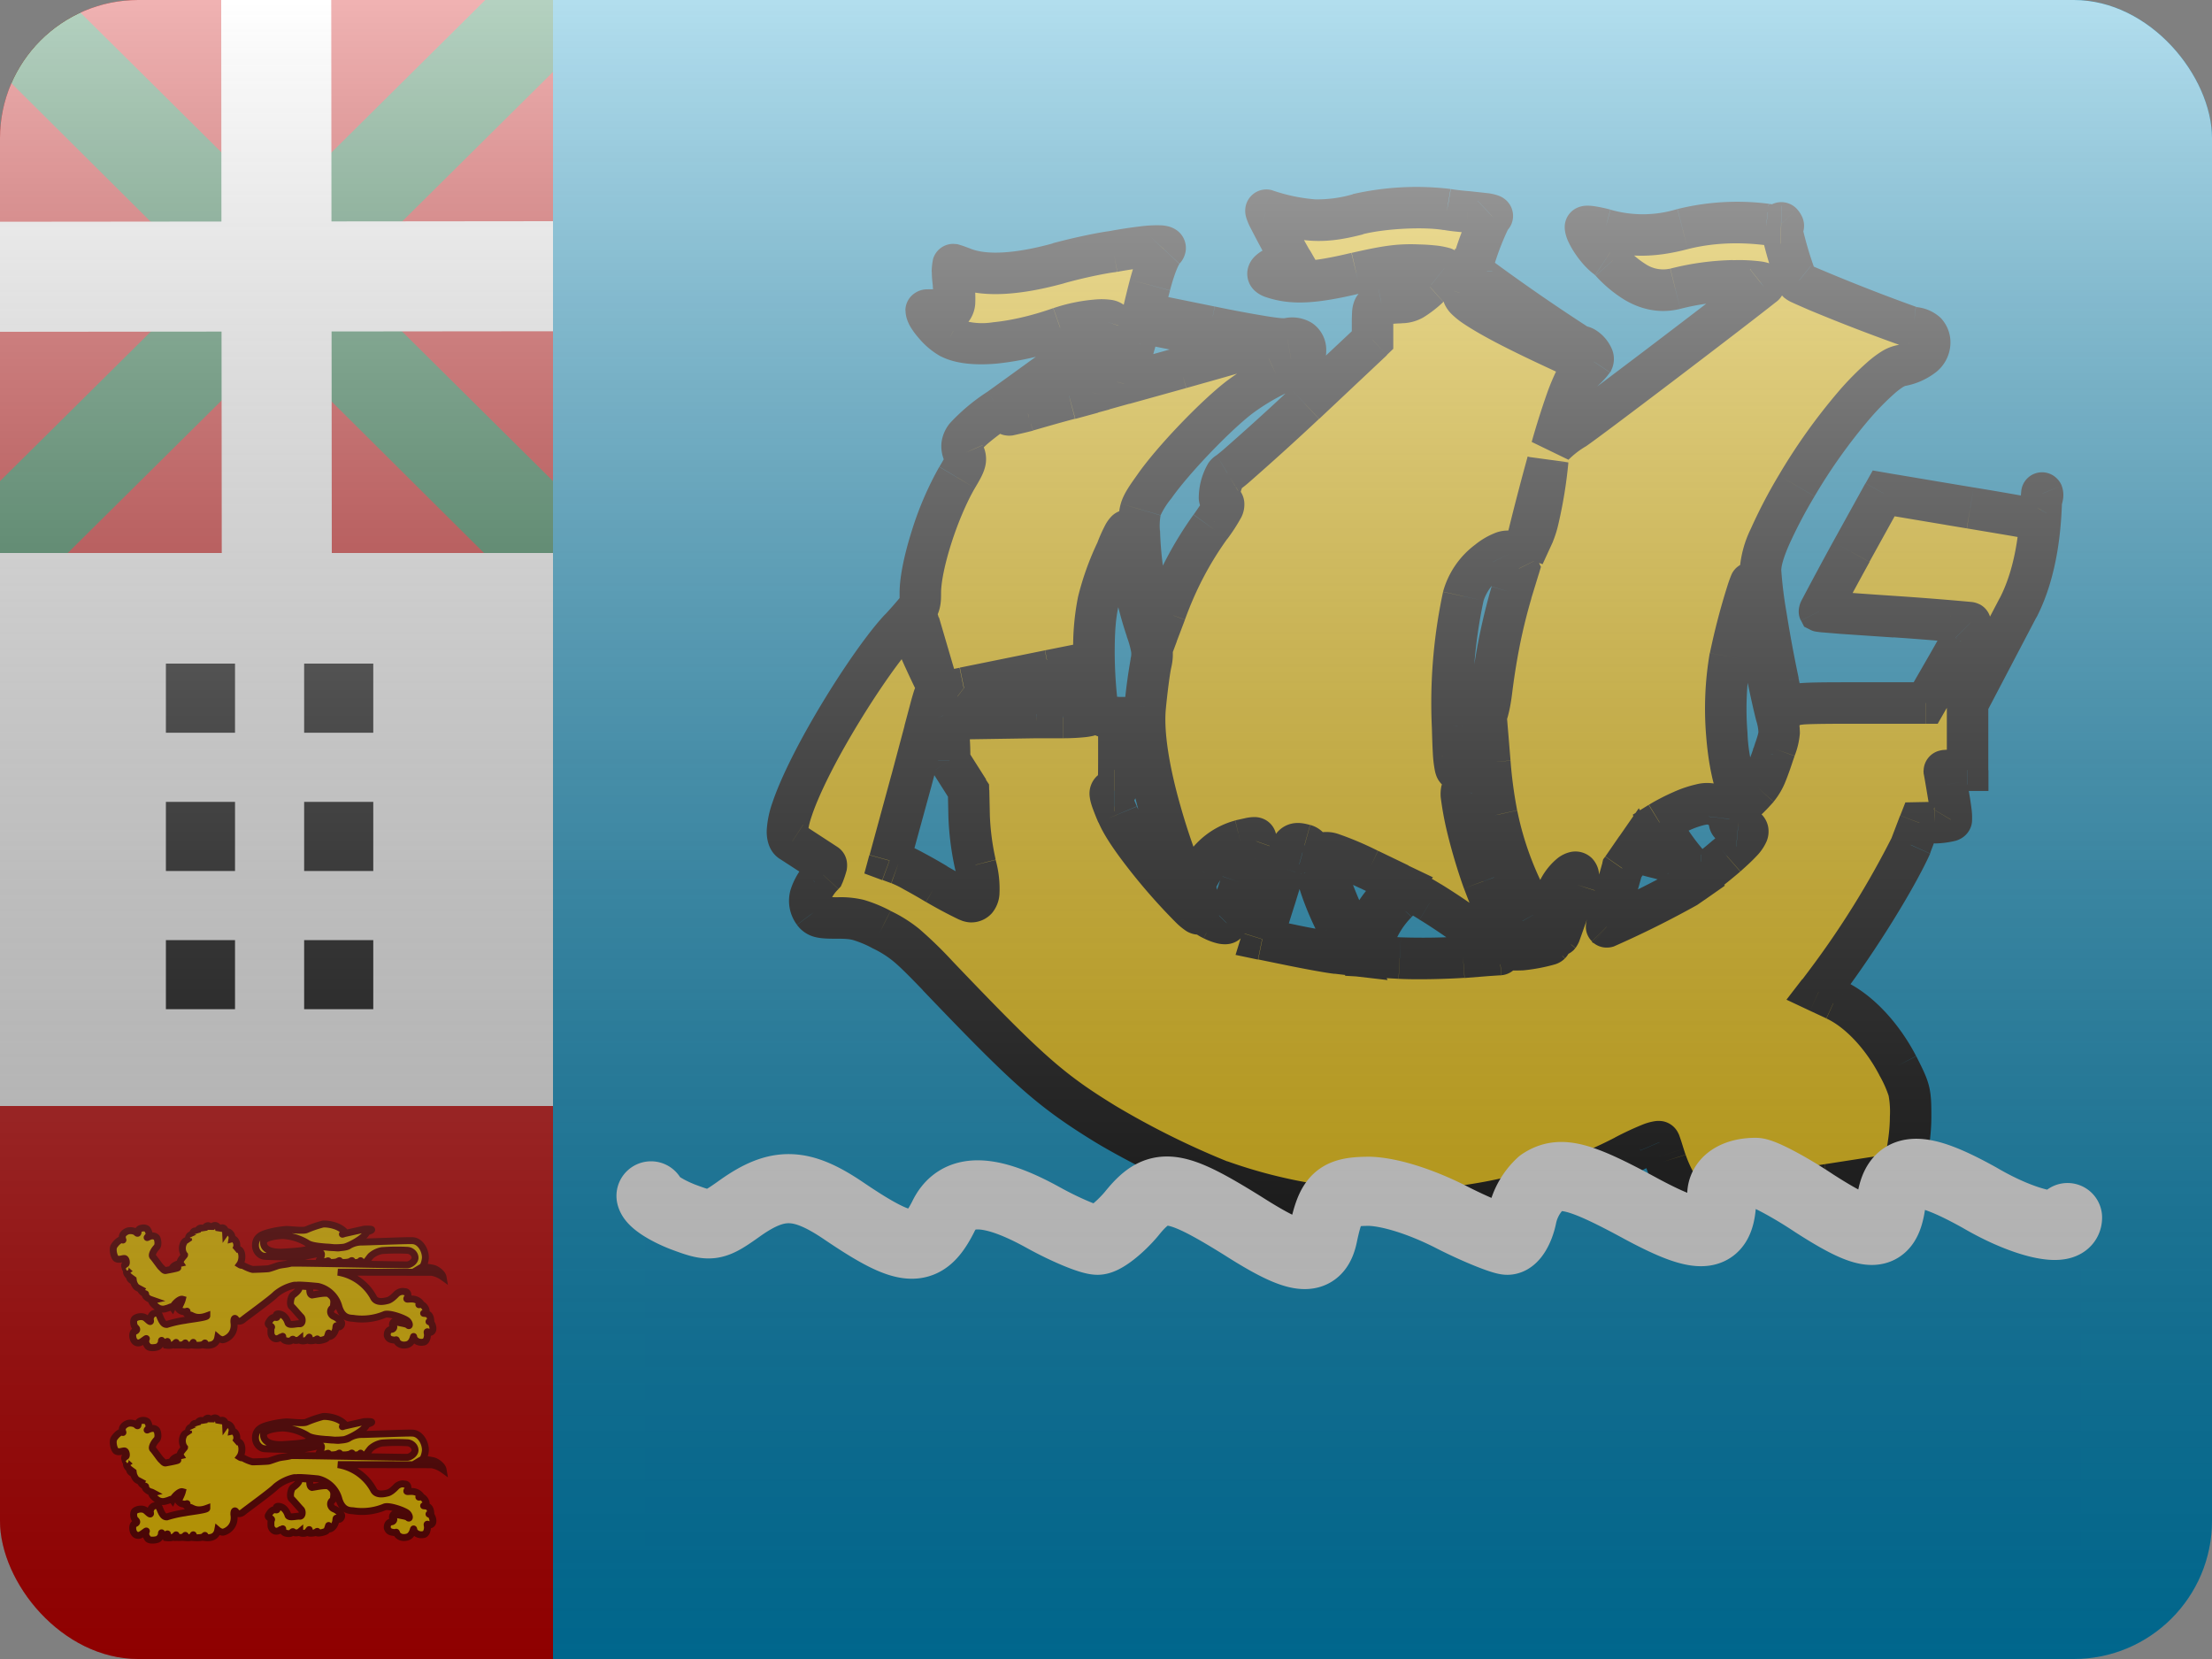<svg fill="none" xmlns="http://www.w3.org/2000/svg" viewBox="0 0 16 12"><rect x="0" y="0" width="16" height="12" fill="#808080" stroke="none"/><g clip-path="url(#PM-UNF - St. Pierre &amp; z__a)"><path fill="#C00" d="M0 0h4v4H0z"/><path d="M4 .52V0h-.49L0 3.48V4h.49L4 .52Z" fill="#08672F"/><path d="M0 .52V0h.49L4 3.48V4h-.499L0 .52Z" fill="#08672F"/><path d="M0 1.604 4 1.6v.796L0 2.4v-.796Z" fill="#fff"/><path d="M1.6 0h.796L2.4 4h-.796L1.6 0ZM0 4h4v4H0V4Z" fill="#fff"/><path fill="#000" d="M1.2 4.8h.5v.5h-.5zm0 2h.5v.5h-.5zm0-1h.5v.5h-.5zM1 8h.5v.5H1zm1.2-2.2h.5v.5h-.5zM2 8h.5v.5H2zm.2-3.2h.5v.5h-.5zm0 2h.5v.5h-.5z"/><path d="M0 12h4V8H0v4Z" fill="#C00"/><path d="M4 0h12v12H4V0Z" fill="#0092C8"/><path d="M1.335 9.077c-.038-.046 0-.131.033-.095-.017-.035.012-.062.025-.045-.006-.028.022-.047.035-.02-.004-.032.037-.05.048-.016 0-.031.041-.056.05-.01.008-.035.053-.04.057.01.013-.03.047-.027.049.015.014-.02.052.01.046.045.023-.006.052.044.023.08.05-.028.063.064.032.106.016.01.017.001.031.01.014.007.04.02.063.025.02 0 .098-.003.114-.005.015-.003.037-.011.063-.02.027-.01.066-.01.101-.02.029-.003.82.014.843.012.022-.003.056-.026.054-.054-.002-.028-.028-.049-.054-.051a1.499 1.499 0 0 0-.186.002.168.168 0 0 0-.077.036c-.008.006-.022.028-.034.042-.011.01-.042.011-.042-.002 0-.008-.003.002-.01.005-.01.007-.055.008-.053 0 .003-.01 0-.012-.012-.002a.15.15 0 0 1-.082.002c.006-.012.006-.01-.012-.001-.012.005-.06.01-.064 0 0-.01-.006-.005-.013-.003-.055.016-.06-.002-.052-.01.009-.007.022-.051.008-.049l-.131.026c-.03.005-.246 0-.275-.003-.03-.002-.063-.032-.065-.074-.003-.067.049-.084.08-.094a.69.69 0 0 1 .142-.026c.032 0 .122.012.146.002a.817.817 0 0 1 .12-.041c.031-.003.12.008.163.062-.022.01-.033.016-.008.007l.143-.032c.08-.004.059.009.02.019-.013.043-.129.104-.165.111a.516.516 0 0 1-.133-.001c-.017-.002-.1-.006-.13-.026a.378.378 0 0 0-.178-.057c-.037 0-.143.012-.142.05 0 .069.098.072.14.07.042-.003.147-.008.177-.02a.426.426 0 0 1 .129-.017c.035 0 .086.009.102.006.016-.003.052-.003.07-.016a.178.178 0 0 1 .094-.026c.039 0 .324-.012.363-.01.056 0 .095.065.096.12 0 .025-.012.063-.022.069a.59.59 0 0 1 .075.01c.027.005.07.036.075.065a.2.2 0 0 0-.083-.035l-.678-.001a.356.356 0 0 1 .26.187c.023.038.08.023.1.018.021-.005.046-.028.063-.046.018-.018.045-.023.057-.018.028-.003.032.028.022.043-.01.016.002.01.03.01.028 0 .052.01.069.033-.016.016-.024.003-.001.006.023.002.05.046.033.059-.015.007-.019.005 0 .007.029.003.037.022.04.057-.024.005-.012-.003 0 .01.013.012.03.069-.013.071-.016-.008-.016-.01-.013.008.004.018-.005.061-.03.061-.033.007-.064-.013-.068-.036-.003-.023-.003.045-.051.055-.045.01-.07-.016-.073-.03-.004-.012-.002-.002-.02-.004-.017-.003-.039-.003-.048-.033 0-.018.003-.042.034-.045.014-.003.018-.022.008-.024-.01-.003-.002-.041.02-.031.023.01.076.013.088.025.012.013.016-.01-.003-.03-.02-.02-.137-.062-.168-.046a.423.423 0 0 1-.218.028c-.02-.005-.081.009-.11-.084a.204.204 0 0 0-.152-.148c-.198-.02-.188-.004-.059.002 0 .018-.005.054.016.06.035-.005.108-.022.125-.006.018.015.035.028.032.064-.004.035.001.025-.014.04-.016.016-.01.046.015.057.025.01.035.023.051.038.016.015-.007.046-.02.036-.015-.01-.015-.01-.017.01-.001.02-.019.059-.048.062-.007-.003-.005-.013-.004-.021.002-.018-.006.022-.015.033-.006.008-.056.022-.07.015.007-.016.003-.01-.01-.002-.011.005-.076.014-.047-.018.007-.012-.01.015-.02.02-.008.005-.047.008-.047-.007-.012.01-.04.01-.045.002-.009-.01-.01.008-.025.01-.016.003-.05-.002-.052-.023-.002-.02.003-.007-.016-.005-.047.033-.07-.012-.07-.028 0-.015-.002-.033.004-.043.005-.01-.033-.014-.022-.034.014-.024.027-.042.053-.038.012.003.01-.005.005-.015-.005-.01.014-.015.037-.005.023.01.039.036.046.059.007.023.06.005.084.007.022.003.024-.038.01-.05-.014-.014-.052-.06-.068-.075-.016-.015-.005-.069.009-.082.081-.058.036-.076.007-.071a.315.315 0 0 0-.131.065c-.025.028-.215.166-.233.181-.017.016-.043.02-.053.002-.01-.018-.018-.006-.016.02.014.096-.068.127-.083.126a.07.07 0 0 1-.034-.016c-.01.054-.056.06-.097.054 0-.006.008-.018.003-.014-.013.019-.054.017-.09.014-.002-.011.012-.025.005-.017-.012.023-.032.02-.066.017 0-.005.016-.022.008-.012-.014.017-.045.011-.068.012-.003-.004.012-.03-.002-.013-.013.015-.04.018-.067.014-.005-.013.006-.013.008-.021.007-.013-.003 0-.012 0-.009 0-.02.003-.026-.01-.005-.013-.002.013-.007.02-.006.006-.011.02-.029.025-.017.005-.063.01-.07-.013-.01-.01-.014-.033-.007-.046.007-.013-.033.025-.05.028-.052.01-.058-.074-.036-.082.023-.007.02-.02.007-.03C.967 9.59.96 9.55.976 9.537c.016-.013.052-.02.075-.005.014.01.043.043.037.018-.004-.016.006-.036.017-.045.01-.009.04-.011.048.009.018.047.031.067.054.066a.832.832 0 0 1 .133-.03c.025-.006.156-.02.156-.032-.079.029-.11-.008-.12-.006-.008.003-.03-.008-.03-.015 0-.016.02-.014-.008-.009-.016-.001-.031-.002-.046-.02-.002-.01.02-.042.027-.07-.018-.005-.058.03-.072.06-.009-.012-.012-.001-.045.007a.07.07 0 0 1-.055-.003c-.014-.007-.069-.051-.042-.057l-.02-.007c-.02-.009-.038-.026-.032-.03-.005-.008.005-.008-.003-.01-.01-.002-.036-.022-.03-.03l-.028-.015C.979 9.305.967 9.28.965 9.266c-.011.001-.035-.021-.024-.028C.922 9.224.907 9.2.919 9.192c-.01-.009-.018-.025-.01-.019-.012-.014-.008-.03 0-.03.009 0 .006-.04-.01-.04s-.041.013-.06 0c-.015-.013-.028-.067-.014-.09.014-.023.042-.048.056-.046.014.003.007.008.004-.015-.004-.023.02-.04.035-.046.018-.009.054-.003.065.008.01.01.014.01.014-.008 0-.013.013-.02.025-.022.02-.005.036 0 .043.01.01.016.017.035.003.05-.014.016-.001.003.021-.003.015-.005.041.002.046.019.006.017.01.048-.005.063-.016.016-.039.054-.027.067.013.013.051.069.06.077.009.007.02.025.033.023l.042-.008c.049-.01.07-.016.008-.014.014-.02.044-.027.057-.03-.012-.018.03-.056.03-.06Zm0 1.393c-.038-.047 0-.132.033-.096-.017-.035.012-.062.025-.045-.006-.028.022-.047.035-.02-.004-.032.037-.05.048-.016 0-.031.041-.056.05-.01.008-.035.053-.04.057.01.013-.03.047-.027.049.015.014-.02.052.01.046.044.023-.005.052.045.023.082.05-.029.063.064.032.105.016.01.017.002.031.01a.27.27 0 0 0 .063.025c.02 0 .098-.003.114-.005.015-.003.037-.012.063-.02.027-.01.066-.01.101-.02.029-.003.82.014.843.012.022-.003.056-.026.054-.054-.002-.028-.028-.049-.054-.051a1.489 1.489 0 0 0-.186.002.169.169 0 0 0-.077.036c-.008.006-.022.027-.034.042-.011.01-.042.011-.042-.002 0-.008-.003.002-.01.005-.01.007-.055.008-.053 0 .003-.01 0-.012-.012-.002a.149.149 0 0 1-.082.002c.006-.012.006-.01-.012-.001-.012.005-.06.01-.064 0 0-.01-.006-.005-.013-.003-.055.016-.06-.002-.052-.01.009-.007.022-.051.008-.049l-.131.026c-.03.005-.246 0-.275-.003-.03-.002-.063-.032-.065-.074-.003-.067.049-.084.08-.094a.692.692 0 0 1 .142-.026c.032 0 .122.012.146.002a.83.83 0 0 1 .12-.041c.031-.003.12.008.163.062-.022.01-.033.016-.008.007l.143-.032c.08-.004.059.009.02.019-.013.043-.129.104-.165.111a.522.522 0 0 1-.133-.001c-.017-.002-.1-.006-.13-.027a.379.379 0 0 0-.178-.056c-.037 0-.143.012-.142.05 0 .069.098.072.14.07.042-.003.147-.008.177-.02a.429.429 0 0 1 .129-.017c.035 0 .086.009.102.006.016-.002.052-.003.07-.016a.178.178 0 0 1 .094-.026c.039 0 .324-.012.363-.01.056 0 .095.065.096.12 0 .025-.012.063-.022.069a.59.59 0 0 1 .075.01c.027.005.07.036.075.065a.201.201 0 0 0-.083-.035l-.678-.001a.357.357 0 0 1 .26.187c.023.038.08.023.1.018.021-.005.046-.028.063-.046.018-.018.045-.023.057-.018.028-.003.032.028.022.043-.01.015.002.01.03.01.028 0 .052.01.069.033-.016.016-.024.003-.001.006.023.002.05.046.033.059-.015.007-.019.005 0 .007.029.003.037.022.04.057-.024.005-.012-.003 0 .01.013.012.03.069-.013.071-.016-.008-.016-.01-.013.008.004.018-.005.061-.03.061-.033.007-.064-.013-.068-.036-.003-.023-.003.045-.051.055-.045.011-.07-.016-.073-.03-.004-.012-.002-.002-.02-.004-.017-.003-.039-.003-.048-.034 0-.017.003-.04.034-.044.014-.003.018-.022.008-.024-.01-.003-.002-.041.02-.031.023.01.076.013.088.025.012.013.016-.01-.003-.03-.02-.02-.137-.061-.168-.046a.422.422 0 0 1-.218.028c-.02-.005-.081.009-.11-.084a.204.204 0 0 0-.152-.148c-.198-.02-.188-.004-.059.002 0 .018-.005.054.016.06.035-.005.108-.022.125-.006.018.015.035.028.032.063-.004.036.001.026-.014.041-.016.016-.01.046.015.057.025.01.035.023.051.038.016.015-.007.046-.02.036-.015-.01-.015-.01-.017.01-.001.02-.019.059-.048.062-.007-.003-.005-.013-.004-.021.002-.018-.006.022-.015.033-.006.008-.056.022-.07.015.007-.016.003-.01-.01-.002-.011.005-.076.014-.047-.018.007-.012-.01.015-.02.02-.008.005-.047.008-.047-.007-.012.01-.04.01-.045.002-.009-.01-.01.008-.025.01-.016.003-.05-.002-.052-.023-.002-.02.003-.007-.016-.005-.047.033-.07-.012-.07-.028 0-.015-.002-.033.004-.043.005-.01-.033-.014-.022-.034.014-.024.027-.042.053-.038.012.003.01-.005.005-.015-.005-.01.014-.015.037-.005.023.01.039.036.046.059.007.022.06.005.084.007.022.003.024-.038.01-.05-.014-.014-.052-.06-.068-.075-.016-.015-.005-.069.009-.082.081-.058.036-.076.007-.071a.315.315 0 0 0-.131.065c-.025.028-.215.166-.233.181-.017.016-.043.02-.053.002-.01-.018-.018-.005-.016.02.014.096-.068.127-.083.126a.07.07 0 0 1-.034-.016c-.01.054-.056.06-.097.054 0-.007.008-.018.003-.014-.013.019-.054.017-.09.014-.002-.011.012-.025.005-.017-.012.023-.032.02-.066.017 0-.005.016-.022.008-.012-.014.017-.045.011-.068.012-.003-.004.012-.03-.002-.013-.013.015-.04.018-.067.014-.005-.013.006-.013.008-.021.007-.013-.003 0-.012 0-.009 0-.02.002-.026-.01-.005-.013-.002.013-.007.02-.006.005-.011.02-.029.025-.017.005-.063.01-.07-.013-.01-.01-.014-.033-.007-.046.007-.013-.033.025-.05.028-.052.01-.058-.074-.036-.082.023-.007.02-.02.007-.03-.012-.01-.019-.051-.003-.064.016-.013.052-.02.075-.005.014.01.043.043.037.018-.004-.016.006-.036.017-.044.01-.01.04-.012.048.008.018.047.031.067.054.066a.84.84 0 0 1 .133-.03c.025-.006.156-.02.156-.032-.079.029-.11-.008-.12-.006-.008.003-.03-.008-.03-.015 0-.016.02-.014-.008-.009-.016-.001-.031-.002-.046-.02-.002-.01.02-.042.027-.07-.018-.005-.058.03-.072.06-.009-.012-.012-.001-.045.007a.07.07 0 0 1-.055-.003c-.014-.007-.069-.051-.042-.057a.069.069 0 0 0-.02-.007c-.02-.009-.038-.026-.032-.03-.005-.008.005-.008-.003-.01-.01-.002-.036-.022-.03-.03l-.028-.015c-.013-.008-.025-.034-.027-.047-.011.001-.035-.021-.024-.028-.019-.014-.034-.038-.022-.046-.01-.009-.018-.025-.01-.019-.012-.014-.008-.03 0-.03.009 0 .006-.04-.01-.04s-.041.013-.06 0c-.015-.013-.028-.067-.014-.09.014-.023.042-.048.056-.046.014.003.007.008.004-.015-.004-.023.02-.04.035-.046.018-.009.054-.003.065.008.01.01.014.01.014-.008 0-.013.013-.02.025-.023.02-.004.036.002.043.01.01.017.017.036.003.051-.014.016-.001.003.021-.002.015-.006.041.001.046.018.006.018.01.048-.005.063-.016.016-.039.054-.027.067.013.013.051.069.06.077.009.007.02.025.033.023l.042-.008c.049-.01.07-.016.008-.014.014-.02.044-.027.057-.03-.012-.018.03-.056.03-.06Z" fill="#FFCF00" stroke="#650000" stroke-width=".05"/><path fill-rule="evenodd" clip-rule="evenodd" d="M9.823 1.549a1.96 1.96 0 0 1 .646-.034c.032.007.09.012.149.018.095.009.19.018.176.03a1.446 1.446 0 0 0-.148.396c0 .021.755.546.787.546.042 0 .106.076.089.106a1.055 1.055 0 0 1-.104.105c-.046.044-.122.27-.194.522a.672.672 0 0 1 .165-.135 64.84 64.84 0 0 0 1.365-1.036c.032-.023-.048-.038-.215-.036a1.828 1.828 0 0 0-.42.057c-.225.057-.393-.118-.464-.193a.278.278 0 0 0-.032-.03c-.063-.043-.154-.174-.154-.223 0-.01.061-.002.141.02.186.052.35.05.562-.005.19-.049.392-.06.605-.034l.028.004c.038.007.063.01.078.01.014.092.105.389.122.403.034.03.779.323.836.33.084.01.118.044.118.116 0 .07-.086.135-.209.158-.143.028-.502.442-.753.87-.17.287-.262.5-.262.604 0 .106.063.51.129.817.04.182.05.213.072.184.023-.03.086-.034.508-.034h.486l.164-.286c.09-.158.163-.291.158-.294a9.552 9.552 0 0 0-.546-.044 19.24 19.24 0 0 1-.545-.04 8.777 8.777 0 0 1 .23-.43l.235-.422.477.08.148.025h.001c.2.034.361.06.387.066.046.008.063 0 .1-.066a.41.41 0 0 0 .027-.058v.01c-.005.137-.02.483-.168.77l-.365.695v.48h-.084a.449.449 0 0 0-.084.005l.017.099.014.085a.63.63 0 0 1 .02.171c-.007.01-.062.02-.121.02l-.11.001-.061.16a6.549 6.549 0 0 1-.618.997l-.051.065.118.055c.167.076.34.258.454.478.089.174.093.186.093.37 0 .18-.049.41-.089.413l-.51.078-.233.036c-.4.061-.738.108-.753.103-.044-.016-.15-.194-.186-.31l-.013-.043c-.014-.044-.026-.082-.031-.093-.004-.017-.087.013-.255.1a3.44 3.44 0 0 1-.853.306 3.73 3.73 0 0 1-2.07-.127 6.052 6.052 0 0 1-.84-.416c-.39-.241-.55-.383-1.203-1.066-.211-.22-.266-.264-.41-.336-.145-.072-.187-.083-.314-.083-.118 0-.15-.006-.175-.04-.053-.074-.032-.16.07-.27 0 0 .031-.072.02-.079l-.247-.16c-.19-.098.499-1.244.784-1.544.139-.148.145-.157.145-.258 0-.203.13-.603.266-.836.064-.105.07-.124.049-.173-.04-.089 0-.14.257-.324.511-.365.809-.59.817-.615.015-.047-.207-.03-.378.03-.342.12-.65.148-.797.071-.068-.033-.171-.152-.171-.196 0-.007.07-.007.156 0 .064.004.052-.1.04-.193a.829.829 0 0 1-.006-.086c0-.03.002-.053.006-.053l.066.023.022.009c.15.052.378.04.67-.04.143-.04.324-.079.4-.087 0 0 .43-.08.368-.013-.034.036-.07.127-.104.256-.03.11-.05.2-.05.203l.065.013.424.086c.32.066.509.095.555.087.08-.017.131.017.131.087 0 .059-.042.095-.211.173a1.796 1.796 0 0 0-.264.16 3.833 3.833 0 0 0-.618.648.642.642 0 0 0-.099.166c-.01.037-.01.078-.01.153 0 .178.041.449.096.635l.034.116.059-.159a2.51 2.51 0 0 1 .325-.62c.095-.13.112-.166.084-.177-.044-.017 0-.188.038-.211.038-.024.292-.248.562-.502l.49-.46v-.123c0-.119.001-.123.065-.136a1.06 1.06 0 0 1 .143-.012c.061-.002.1-.024.203-.117.067-.063.118-.122.107-.13a.629.629 0 0 0-.187-.024c-.137-.006-.23.006-.45.057-.31.074-.462.08-.605.032-.1-.034.048-.093.14-.119 0 0-.219-.378-.185-.368.291.09.412.093.663.03Zm4.95 2.02c-.004-.011-.005.007-.006.047.007-.02.01-.038.007-.047ZM12.89 1.615c-.007-.008-.009.001-.006.023.02 0 .02-.006.006-.023Zm-1.694 1.728c-.093.333-.174.674-.174.674l.074-.16c.04-.09.1-.451.1-.506v-.008Zm.188-.762-.002-.001.002.001Zm-.002-.001c-.043-.028-.771-.54-.771-.54l-.025.084c-.024.08.595.363.759.439l.037.017Zm-2.74-.168c.443.09.452.093.37.116l-.213.06-.258.073-.41.115.015-.057c.047-.195.101-.383.112-.383.008 0 .18.034.384.076Zm-.739.427.043-.152.052-.178c.007-.013.007-.025.005-.025-.007 0-.69.501-.707.516a.563.563 0 0 0 .135-.03l.308-.087.164-.044Zm3.084 1.273-.053.174a4.38 4.38 0 0 0-.142.691.661.661 0 0 1-.11.336 1.565 1.565 0 0 0-.103.2c-.056.129-.062.036-.071-.259a3.673 3.673 0 0 1 .078-.941c.044-.2.316-.374.346-.313l.055.112Zm-2.661.685c.016-.072.01-.116-.032-.24a2.302 2.302 0 0 1-.118-.555c.004-.21-.018-.224-.097-.023-.135.302-.165.433-.165.746 0 .172.01.322.027.375.024.08.034.09.09.09h.062v.265c0 .22-.004.264-.031.264-.045 0-.04.024.023.174.101.243.633.81.58.706-.173-.357-.422-1.083-.382-1.487.013-.124.032-.268.043-.315Zm4.524.385c.027.108.027.127-.01.237l-.014.04c-.025.075-.063.19-.109.241-.1.11-.101.112-.127.066-.1-.193-.139-.681-.075-1.013.027-.146.135-.535.147-.535.004 0 .017.078.032.173.027.195.11.614.156.791ZM6.647 4.51l.137.467s-.188-.391-.192-.431l.055-.036Zm1.234.662c0 .01-.086.019-.192.019h-.192l-.525.008c.003-.014.15-.074.321-.145l.104-.043c.197.01.393.023.413.049a.49.49 0 0 1 .071.112Zm-.484-.16-.08-.005c-.171-.008-.327-.016-.345-.03l.616-.125.235-.047c-.009.03-.217.12-.426.206Zm-.391.707-.138-.215c0-.176-.008-.24-.046-.328a.553.553 0 0 0-.067-.135c-.004 0-.03.1-.068.247l-.095.357-.158.58.063.023c.036.013.16.078.276.148.119.07.23.127.25.127.067 0 .075-.087.033-.267a1.877 1.877 0 0 1-.046-.35l-.004-.187Zm3.821.176c.049.245.137.476.275.717.065.114.116.211.111.215a.778.778 0 0 1-.255.043c-.03-.02-.148-.275-.228-.495-.09-.248-.173-.59-.158-.654.006-.03.053-.135.101-.234l.087-.18.017.207c.008.114.03.286.05.38Zm1.682.03c.005-.036-.019-.058-.101-.1-.11-.055-.403.125-.403.125.067.14.251.383.3.383.012 0 .095-.064.185-.142.175-.152.194-.203.083-.214-.057-.006-.068-.014-.064-.053Zm-.264.46-.054.039c-.074.05-.56.29-.57.28a6.056 6.056 0 0 1 .114-.422l.103-.148c.021.04.081.055.143.07.055.014.11.027.142.059l.123.122Zm-.966.379a5.63 5.63 0 0 0 .127-.364c.059-.19-.136-.044-.16.127-.016.112.005.265.033.237Zm-2.3-.379c-.049.15-.097.284-.106.292-.008.01-.053 0-.099-.023-.07-.036-.087-.057-.11-.15-.025-.104-.025-.112.028-.203a.457.457 0 0 1 .278-.22c.114-.028.12-.028.11.002-.005.01-.03.086-.063.186l-.038.116Zm.69.305a1.821 1.821 0 0 1-.15-.391c-.03-.144-.044-.176-.082-.186-.085-.024-.093-.013-.148.171l-.068.22-.04.127-.05.163.215.044c.116.023.262.05.323.057l.11.013-.11-.218Zm.234-.4.22.106-.098.11a.789.789 0 0 0-.133.207.579.579 0 0 1-.048.112c-.038.043-.274-.507-.274-.636 0-.045.078-.02.333.101Zm.68.635.263-.02c.043-.004-.268-.238-.5-.38a1.326 1.326 0 0 0-.152-.087.818.818 0 0 0-.093.093.69.69 0 0 0-.179.322l-.013.065.216.013c.118.006.325.002.458-.006Z" fill="#FFCF00"/><path d="m10.469 1.515.03-.147h-.005l-.025.147Zm-.646.034-.037-.145.037.145Zm.795-.016.014-.15-.014.15Zm.176.03-.101-.11-.002.002.103.109Zm.728 1.048.125.083.005-.009-.13-.074Zm-.104.105-.101-.11.101.11Zm-.194.522-.144-.041.266.129-.122-.088Zm.165-.135-.084-.124.084.124Zm1.365-1.036-.089-.12-.004.003.093.117Zm-.215-.036-.002-.15.002.15Zm-.42.057-.036-.145.036.145Zm-.464-.193-.113.1.004.003.109-.103Zm0 0 .112-.1-.002-.002-.11.102Zm0 0 .11-.102-.002-.002-.109.104Zm-.032-.03.083-.126-.083.125Zm-.013-.204.041-.144h-.002l-.039.144Zm.562-.004-.038-.145.038.145Zm.605-.034.024-.148h-.006l-.018.148Zm.028.004.026-.147h-.002l-.024.147Zm0 0-.026.148h.002l.024-.147Zm.2.413.1-.113-.006-.004-.094.117Zm.836.33.019-.15h-.002l-.017.15Zm-.09.274-.029-.147.028.147Zm-.754.87-.13-.076.13.076Zm-.133 1.42-.147.032v.001l.147-.032Zm.072.185-.119-.093-.004.006.123.087Zm.994-.034v.15h.086l.043-.075-.13-.075Zm.164-.286.13.075-.13-.075Zm.158-.294-.106.107.018.017.021.01.067-.134Zm-.546-.044-.01.15.01-.15Zm-.545-.04-.134.067.023.045.044.022.067-.134Zm.23-.43-.13-.072.13.073Zm.235-.422.025-.148-.105-.018-.052.093.132.073Zm.477.08-.025.148.025-.148Zm.148.025-.024.148.024-.148Zm0 0-.024.148.025-.148Zm.001 0 .025-.148-.025.148Zm0 0 .025-.148-.024.148Zm0 0-.024.148.025-.148Zm0 0 .025-.148-.024.148Zm.387.066-.03.147h.003l.027-.147Zm.1-.066.13.076.002-.003-.131-.073Zm.027-.048-.15-.006.15.006Zm-.168.77.133.07v-.001l-.133-.07Zm-.365.695-.132-.07-.018.033v.037h.15Zm0 .48v.15h.15v-.15h-.15Zm-.152.104.148-.026-.147.026Zm.015.085.148-.026-.148.026Zm.02.171-.12-.09-.005.006-.005.007.13.077Zm-.121.02V5.8h-.003l.003.15Zm-.11.001-.003-.15-.1.002-.037.095.14.053Zm-.061.16.137.062.003-.008-.14-.053Zm-.618.997.118.091.002-.001-.12-.09Zm-.051.065-.119-.091-.114.148.17.08.063-.137Zm.118.055-.063.136.063-.136Zm.454.478.133-.068-.133.068Zm.004.783-.008-.15h-.014l-.014.004.036.146Zm-.51.078-.023-.148.023.148Zm-.233.036-.022-.148.022.148Zm-.753.103-.054.141.013.004.04-.145Zm-.186-.31.144-.045v-.001l-.144.046Zm-.013-.043.143-.046-.001-.002-.143.048Zm0 0-.144.044.001.003.143-.047Zm0 0 .143-.045-.143.045Zm-.031-.093-.146.037.003.011.005.011.138-.059Zm-.255.1.067.134h.001l-.068-.134Zm-.853.306.033.147-.033-.147Zm-2.07-.127-.052.141h.001l.05-.14Zm-.84-.416.079-.128-.08.128ZM6.784 7.058l.108-.104-.108.104Zm-.41-.336.068-.134H6.44l-.066.134Zm-.489-.123-.122.087.002.003.12-.09Zm.07-.27.11.101.017-.018.01-.023-.137-.06Zm.02-.079-.081.126.081-.126Zm-.247-.16.082-.126-.006-.005-.007-.003-.069.133Zm.784-1.544.109.103-.11-.103Zm.411-1.094-.128-.077v.001l.128.076Zm.049-.173.137-.06v-.002l-.137.062Zm.257-.324.087.122-.087-.122Zm.817-.615.142.047v-.002l-.142-.045Zm-.378.03-.049-.142.05.142Zm-.797.071.068-.133h-.001l-.067.133Zm-.015-.196.01-.15-.01.15Zm.04-.193-.149.014v.004l.15-.018Zm0 0 .15-.014v-.003l-.15.017Zm.066-.116.051-.14-.051.14Zm0 0-.052.141.052-.14Zm0 0 .051-.14-.051.14Zm0 0-.052.141.052-.14Zm0 0 .052-.14h-.001l-.051.14Zm0 0-.052.14v.001l.052-.14Zm.022.009-.051.14.002.001.05-.141Zm.67-.04.04.144-.04-.145Zm.4-.087.017.15.01-.003-.027-.147Zm.368-.013.109.103-.11-.103Zm-.104.256.145.039v-.001l-.145-.038Zm-.05.203h-.15v.15h.15v-.15Zm.065.013-.03.147.03-.147Zm0 0 .03-.147-.03.147Zm.424.086.03-.147-.03.147Zm.555.087.027.148.004-.001-.03-.147Zm-.08.26-.063-.136h-.001l.064.136Zm-.264.16.09.12-.09-.12Zm-.618.648.123.086-.123-.086Zm-.099.166.144.042-.144-.042Zm.086.788.144-.042-.144.042Zm.034.116-.144.042.126.435.159-.425-.141-.052Zm.059-.159.14.053.001-.001-.141-.052Zm.325-.62-.121-.087.121.088Zm.084-.177.054-.14-.054.14Zm.038-.211L8.8 3.293l.078.128Zm.562-.502.102.11-.102-.11Zm.49-.46.102.109.047-.045v-.065h-.15Zm.065-.259-.026-.147h-.004l.03.147Zm.143-.012v.15h.005l-.005-.15Zm.203-.117.1.112.003-.002-.103-.11Zm.107-.13-.106.105.006.006.007.005.094-.117Zm-.187-.024-.007.15h.003l.004-.15Zm-.45.057-.034-.146.034.146Zm-.605.032-.049.142.049-.142Zm.14-.119.04.145.188-.051-.097-.169-.13.075ZM9.16 1.52l-.045.144h.001l.044-.144Zm5.614 2.05.14-.053-.002-.004-.138.057Zm-1.885-1.954.115-.097-.006-.007-.109.104Zm-1.867 2.402-.146-.035.282.098-.136-.063Zm.173-.674h.15l-.295-.04.145.04Zm-.1.513.137.063v-.001l-.137-.062Zm.1-.505-.15-.001h.15Zm.188-.77.106-.106-.015-.016-.02-.01-.07.132Zm-.773-.541.086-.123-.17-.12-.06.2.144.043Zm-.025.084.143.044-.143-.044Zm.759.439-.063.136.063-.136ZM9.01 2.528l-.04-.144-.004.001.044.143Zm-.369-.116-.03.147.03-.147Zm.157.176-.04-.144h-.001l.041.144Zm0 0 .04.145h.002l-.042-.145Zm-.258.073.04.145-.04-.145Zm-.41.115-.145-.038-.065.252.25-.07-.04-.144Zm.015-.057.145.037.001-.003-.146-.034Zm-.2-.032L7.8 2.643v.004l.144.04Zm-.043.152.04.145.082-.022.023-.083-.145-.04Zm.095-.33-.134-.067-.006.013-.004.013.144.041ZM7.295 3l-.1-.112-.014.013-.011.017.125.083Zm.135-.029.038.145h.004L7.43 2.97Zm.308-.087.038.146-.038-.146Zm3.195 1.403-.144-.044v.001l.144.043Zm.053-.174.143.044.017-.057-.026-.053-.134.066Zm-.195.865-.148-.02v.001l.148.02Zm-.11.336-.128-.077v.002l.129.075Zm-.103.2.138.059.003-.008.003-.007-.144-.045Zm-.071-.259.15-.005v-.002l-.15.007Zm.078-.941-.147-.032.147.032ZM10.93 4l-.135.065v.001L10.931 4Zm-2.638.556-.142.048.142-.048Zm.032.241-.147-.034v.001l.147.033Zm-.15-.795L8.025 4v.006l.15-.003Zm-.097-.023.137.061.002-.006-.14-.055Zm-.138 1.12.145-.041-.002-.004-.143.046Zm.152.092h.15v-.15h-.15v.15Zm-.008.702.138-.058-.138.058Zm.58.706-.135.065.002.003.133-.068Zm-.382-1.487-.149-.015.15.015Zm4.556.307.142.05v-.001l-.142-.049Zm.011-.237.145-.037-.145.037Zm-.024.277-.143-.047-.001.006.144.04Zm0 0 .143.044.001-.003-.144-.041Zm0 0 .142.047.001-.003-.143-.044Zm-.109.241.112.1-.112-.1Zm-.127.066-.132.07v.002l.132-.072Zm-.075-1.013.147.028-.147-.028Zm.179-.362.148-.02v-.003l-.148.023Zm-5.909.586-.135.065.279-.107-.144.042Zm-.137-.467.144-.043-.057-.194-.17.111.083.126Zm-.055.036L6.51 4.42l-.077.05.01.091.149-.015Zm.905.645v-.15h-.002l.002.15Zm-.525.008-.145-.039-.051.192.198-.003-.002-.15Zm.321-.145.057.14v-.001l-.057-.139Zm0 0 .058.139-.058-.139Zm0 0-.056-.139-.002.001.058.138Zm0 0-.041-.144-.008.002-.007.003.056.14Zm0 0 .041.145.008-.003.008-.003-.057-.139Zm.517.006.12-.091-.003-.002-.117.093Zm-.492-.053.007-.15-.007.15Zm-.346-.03-.03-.147-.327.066.267.201.09-.12Zm.616-.125.03.147-.03-.147Zm.235-.047.144.04.065-.236-.24.049.03.147Zm-.955.699h-.15v.043l.024.037.126-.08Zm.138.215.15-.003-.001-.042-.023-.035-.126.08Zm-.184-.543-.139.057.001.002.138-.06Zm-.135.112.145.038-.145-.038Zm0 0-.145-.038.145.038Zm-.095.357.145.04-.145-.04Zm-.158.58-.145-.04-.036.133.129.048.052-.141Zm.063.023-.052.14.002.001.05-.141Zm.276.148-.077.129h.001l.076-.129Zm.283-.14.146-.034V6.22l-.146.037Zm-.046-.35.15-.004-.15.003Zm4.092.706-.13.074.13-.074Zm-.275-.717.148-.03-.001-.003-.147.033Zm.386.932.101.112.006-.006-.107-.106Zm-.255.043-.081.126.008.005.073-.131Zm-.228-.495.141-.051-.14.05Zm-.158-.654.146.034v-.002l-.146-.032Zm.101-.234.135.066v-.001l-.135-.065Zm.087-.18.15-.012-.046-.551-.24.498.136.065Zm.017.207.15-.01v-.002l-.15.012Zm1.631.311.069-.133-.002-.001-.067.134Zm.101.1-.149-.018v.001l.15.016Zm-.504.025-.079-.128-.115.071.059.123.135-.066Zm.485.24.098.115-.098-.114Zm.083-.213-.017.15h.003l.014-.15Zm-.382.447.085.123-.085-.123Zm.054-.039.086.124.147-.103-.126-.126-.107.105Zm-.624.32-.106.106.005.006.007.005.094-.117Zm.114-.423-.123-.086-.015.02-.006.025.144.04Zm.103-.148.132-.07-.115-.218-.14.202.123.086Zm.143.07.036-.145-.036.145Zm.142.059-.106.106.106-.106Zm-.717.137.142.047v-.002l-.142-.045Zm-.127.364.106.106.006-.006.005-.006-.117-.094Zm-.034-.237-.148-.022v.003l.148.02Zm-2.372.15-.106-.106-.006.006-.005.007.117.093Zm.106-.292-.143-.047v.001l.143.046Zm-.205.27-.069.132.002.001.067-.134Zm-.11-.151-.145.036.145-.036Zm.028-.203-.13-.076.13.076Zm.278-.22-.035-.146.035.146Zm.11.002.138.06.003-.01-.141-.05Zm-.063.186.143.047-.143-.047Zm.502.03-.147.03v.003L9.52 6.3Zm.15.391.134-.067-.134.067Zm-.232-.577.04-.145-.04.145Zm-.148.171.143.044v-.001l-.143-.043Zm-.068.22-.143-.045.143.045Zm-.04.127.144.044-.144-.044Zm-.05.163-.144-.045-.049.158.162.034.03-.147Zm.215.044-.03.147.03-.147Zm.323.057.017-.149h-.002l-.015.15Zm.11.013-.018.149.277.032-.126-.249-.133.068Zm.344-.512.112.1.131-.15-.178-.085-.066.135Zm-.22-.106.065-.135-.065.135Zm.122.216.112.1-.112-.1Zm-.133.207.142.051-.142-.05Zm-.048.112-.106-.106-.006.006.112.1Zm1.002.08v.15h.015l-.015-.15Zm-.263.02.01.15h.001l-.011-.15Zm-.237-.4-.08.127.002.001.078-.128Zm-.245.006.11.103.001-.001-.11-.102Zm-.179.322.147.028-.147-.028Zm-.013.065-.147-.028-.032.168.17.01.01-.15Zm.216.013-.01.15h.002l.008-.15Zm.369-5.564a2.073 2.073 0 0 0-.708.037l.073.29c.169-.042.447-.054.584-.03l.05-.297Zm.138.016a1.824 1.824 0 0 1-.134-.015l-.059.294c.042.009.11.015.165.02l.028-.299Zm.263.292a.153.153 0 0 0 .009-.218.164.164 0 0 0-.07-.044.39.39 0 0 0-.065-.015l-.137-.015-.028.3c.049.004.092.008.12.012.018.003.02.004.014.002a.138.138 0 0 1-.053-.035.147.147 0 0 1 .008-.209l.202.222Zm-.1.284c0 .01 0 .013.002 0a1.88 1.88 0 0 1 .112-.3c.007-.011.002 0-.013.014l-.205-.218a.245.245 0 0 0-.045.06 2.07 2.07 0 0 0-.142.379.307.307 0 0 0-.008.065h.3Zm.638.396c.021 0 .037.005.041.006l.012.004.003.001a13.732 13.732 0 0 1-.734-.509l.005.006a.132.132 0 0 1 .013.017c.002.003.023.034.023.08h-.3c0 .046.021.077.024.081a.166.166 0 0 0 .034.04l.031.026.09.068a13.807 13.807 0 0 0 .674.457.288.288 0 0 0 .039.016.157.157 0 0 0 .045.007v-.3Zm.219.33a.184.184 0 0 0 .01-.156.302.302 0 0 0-.112-.137.214.214 0 0 0-.117-.037v.3a.103.103 0 0 1-.036-.006.06.06 0 0 1-.012-.006c-.003-.002-.002-.002 0 0l-.005-.009a.102.102 0 0 1-.006-.03c0-.016.002-.041.017-.068l.261.149Zm-.132.142a1.74 1.74 0 0 0 .073-.07.524.524 0 0 0 .053-.063l-.25-.167.005-.006-.004.005a1.487 1.487 0 0 1-.08.08l.203.221Zm-.152.453a5.61 5.61 0 0 1 .104-.33c.016-.045.03-.08.042-.105.015-.032.018-.03.006-.019l-.204-.22a.363.363 0 0 0-.073.11 1.554 1.554 0 0 0-.053.132 5.933 5.933 0 0 0-.11.349l.288.083Zm-.063-.3a.794.794 0 0 0-.203.17l.244.176a.604.604 0 0 1 .127-.098l-.168-.249Zm1.356-1.03c-.283.224-1.252.959-1.356 1.029l.168.249c.115-.078 1.092-.82 1.374-1.043l-.186-.235Zm-.12.231c.081 0 .132.003.154.007h.003s-.017-.005-.036-.02a.143.143 0 0 1-.049-.138c.011-.054.048-.08.052-.084l.178.242a.157.157 0 0 0 .01-.253.19.19 0 0 0-.063-.033.32.32 0 0 0-.044-.01 1.25 1.25 0 0 0-.21-.01l.005.3Zm-.386.053a1.68 1.68 0 0 1 .386-.053l-.005-.3a1.99 1.99 0 0 0-.453.062l.072.29Zm-.609-.236a.958.958 0 0 0 .208.172c.102.06.24.104.401.064l-.073-.291a.23.23 0 0 1-.177-.032.672.672 0 0 1-.142-.12l-.217.207Zm-.004-.004.225-.199-.225.2Zm.002.002.221-.203-.221.203Zm-.004-.007a.103.103 0 0 1-.008-.006l-.003-.002.001.001a.522.522 0 0 1 .016.016l.217-.207a1.026 1.026 0 0 0-.022-.022c-.005-.005-.018-.019-.035-.03l-.166.25Zm-.221-.347c0 .048.019.092.03.114a.636.636 0 0 0 .05.085c.034.05.086.111.14.148l.167-.25-.002-.001a.458.458 0 0 1-.087-.113l.002.017h-.3Zm.33-.126a1.036 1.036 0 0 0-.12-.025.318.318 0 0 0-.057-.003.175.175 0 0 0-.056.012.153.153 0 0 0-.097.142h.3a.147.147 0 0 1-.091.136.13.13 0 0 1-.04.01h.001a.747.747 0 0 1 .083.018l.077-.29Zm.485-.004a.846.846 0 0 1-.483.005l-.082.288c.215.062.408.058.64-.003l-.075-.29Zm.661-.038a1.794 1.794 0 0 0-.66.038l.074.29c.17-.043.354-.053.55-.03l.036-.298Zm.034.005-.028-.004-.047.296.028.005.047-.297Zm.002 0-.052.296.052-.295Zm.055.009-.012-.002a2.71 2.71 0 0 1-.045-.007l-.048.297a.936.936 0 0 0 .1.012l.005-.3Zm.213.435a.14.14 0 0 1 .034.039c.001.003.002.003 0 0a2.53 2.53 0 0 1-.101-.346l-.297.043a2.869 2.869 0 0 0 .123.422.34.34 0 0 0 .022.042c.004.006.014.02.031.034l.188-.234Zm.758.297c.012.002.017.004.008.001a13.676 13.676 0 0 1-.776-.306c-.011-.006.001 0 .015.012l-.198.225c.019.017.04.027.045.03l.035.016.098.043a13.55 13.55 0 0 0 .696.268c.008.002.026.008.044.01l.034-.299Zm.252.266a.257.257 0 0 0-.072-.188.299.299 0 0 0-.178-.077l-.037.297a.147.147 0 0 1 .018.004h.001s-.007-.003-.015-.01a.065.065 0 0 1-.016-.026c-.002-.006 0-.007 0 0h.3Zm-.33.306a.513.513 0 0 0 .212-.09.275.275 0 0 0 .118-.216h-.3c0-.03.018-.036 0-.023a.217.217 0 0 1-.087.034l.056.295Zm-.653.798a3.96 3.96 0 0 1 .401-.563 1.93 1.93 0 0 1 .178-.181.511.511 0 0 1 .06-.046c.018-.01.021-.01.013-.008l-.056-.295a.346.346 0 0 0-.114.047.799.799 0 0 0-.098.074 2.13 2.13 0 0 0-.21.213 4.263 4.263 0 0 0-.433.607l.26.152Zm-.24.528c0-.018.01-.072.054-.173a3.43 3.43 0 0 1 .186-.355l-.259-.152a3.703 3.703 0 0 0-.202.387.8.8 0 0 0-.08.293h.3Zm.125.785a9.328 9.328 0 0 1-.088-.475 2.947 2.947 0 0 1-.038-.31h-.3c0 .067.018.207.042.357.024.154.057.335.09.491l.293-.063Zm-.198.129c.001-.001.011-.016.031-.03a.143.143 0 0 1 .196.038c.006.009.008.015.007.013a1.657 1.657 0 0 1-.037-.15l-.293.064c.02.086.034.153.05.193a.227.227 0 0 0 .022.043.157.157 0 0 0 .223.048.18.18 0 0 0 .046-.045l-.245-.174Zm.631-.097c-.209 0-.336 0-.414.006a.514.514 0 0 0-.106.016.203.203 0 0 0-.106.07l.236.184a.1.1 0 0 1-.047.034l.043-.005c.066-.004.181-.005.394-.005v-.3Zm.486 0h-.486v.3h.486v-.3Zm.034-.21-.164.285.26.15.164-.286-.26-.15Zm.221-.085a.15.15 0 0 1-.074-.183l.001-.003s0 .003-.004.01a9.363 9.363 0 0 1-.144.261l.26.149a9.733 9.733 0 0 0 .165-.304.184.184 0 0 0 .008-.022c0-.004.005-.017.005-.035a.151.151 0 0 0-.082-.142l-.135.269Zm-.489-.03a22.089 22.089 0 0 1 .524.042h.002a.105.105 0 0 1-.026-.008.142.142 0 0 1-.05-.032l.212-.213a.143.143 0 0 0-.05-.033.161.161 0 0 0-.049-.012 22.3 22.3 0 0 0-.544-.043l-.019.3Zm-.602-.055c.012.006.022.009.025.01a.152.152 0 0 0 .019.004l.008.001a.474.474 0 0 0 .048.005l.12.01.382.026.02-.3a37.248 37.248 0 0 1-.527-.038h-.006.004a.163.163 0 0 1 .042.014l-.135.268Zm.166-.636a29.005 29.005 0 0 0-.23.428l-.007.016a.187.187 0 0 0-.01.04.144.144 0 0 0 .014.085l.269-.134a.15.15 0 0 1 .01.106l-.004.013c-.001.003-.002.004 0 .002a29.226 29.226 0 0 1 .222-.41l-.264-.146Zm.234-.423-.234.423.263.145.234-.423-.263-.145Zm.633.005-.476-.08-.05.296.477.08.05-.296Zm.15.025-.15-.025-.05.296.15.025.05-.296Zm0 0-.05.296.05-.296Zm0 0-.05.296.05-.296Zm0 0-.05.296.05-.296Zm0 0-.05.296.05-.296Zm0 0-.049.296.05-.296Zm.391.067a23.307 23.307 0 0 0-.39-.067l-.05.296c.202.034.359.06.381.065l.06-.294Zm-.058.006a.248.248 0 0 1-.014.023c-.002.002.004-.006.017-.014a.101.101 0 0 1 .045-.015h.007l-.053.295a.218.218 0 0 0 .16-.026.31.31 0 0 0 .098-.112l-.26-.15Zm.015-.033a.262.262 0 0 1-.017.036l.263.145a.561.561 0 0 0 .037-.081l-.283-.1Zm.291.066v-.01l-.3-.012v.01l.3.012Zm-.184.833c.165-.32.179-.699.184-.833l-.3-.012c-.005.14-.02.454-.15.706l.266.139Zm-.366.696.365-.696-.265-.14-.365.697.265.139Zm.017.41v-.48h-.3v.48h.3Zm-.234.15h.084v-.3h-.084v.3Zm.066-.145a.15.15 0 0 1-.088.136c-.013.006-.025.008-.027.009a.13.13 0 0 1-.009.002h-.002.008l.052-.002v-.3a1.357 1.357 0 0 0-.095.004.2.2 0 0 0-.021.004.152.152 0 0 0-.118.147h.3Zm.014.073-.012-.07a2.324 2.324 0 0 1-.003-.018v-.003.018h-.3l.001.012v.006l.001.005.002.01.004.022.012.07.295-.052Zm.015.085-.015-.085-.295.052.014.084.296-.051Zm-.009.287a.147.147 0 0 0 .03-.077.511.511 0 0 0-.002-.082 2.367 2.367 0 0 0-.019-.128l-.296.051a2.114 2.114 0 0 1 .02.132v-.01l.004-.02a.142.142 0 0 1 .023-.046l.24.18Zm-.24.08a.687.687 0 0 0 .154-.02.2.2 0 0 0 .035-.015.161.161 0 0 0 .06-.058l-.258-.154a.144.144 0 0 1 .051-.05.103.103 0 0 1 .018-.008h-.003a.392.392 0 0 1-.057.004v.3Zm-.107.001.11-.002-.006-.3-.11.002.006.3Zm.076.064.061-.16-.28-.107-.061.16.28.107ZM13.325 7.2c.239-.316.522-.772.636-1.025l-.274-.123a6.416 6.416 0 0 1-.601.967l.24.181Zm-.051.067.05-.066-.237-.183-.05.066.237.183Zm.063-.173-.119-.055-.126.272.118.055.126-.272Zm.523.545c-.124-.24-.318-.451-.524-.545l-.125.273c.127.058.279.21.383.41l.266-.138Zm.11.44c0-.089 0-.157-.018-.227-.017-.067-.05-.13-.091-.212l-.268.136a.801.801 0 0 1 .068.15.648.648 0 0 1 .009.152h.3Zm-.231.561a.172.172 0 0 0 .127-.07.284.284 0 0 0 .035-.062.748.748 0 0 0 .036-.126c.02-.09.033-.202.033-.304h-.3c0 .079-.011.17-.026.242a.467.467 0 0 1-.02.073c-.004.008-.003.004.003-.004 0 0 .031-.045.096-.048l.016.3Zm-.496.078.362-.056a43.084 43.084 0 0 0 .138-.021l.025-.005-.074-.29c.008-.003.013-.003.001-.001a7.058 7.058 0 0 1-.136.02l-.36.056.044.297Zm-.232.035.232-.035-.045-.297-.232.036.045.296Zm-.817.1c.02.005.037.006.038.006a.212.212 0 0 0 .036-.002l.052-.005.167-.022c.138-.02.323-.046.524-.077l-.045-.296a36.636 36.636 0 0 1-.724.101h-.006.006a.132.132 0 0 1 .034.006l-.082.289Zm-.288-.411a1.12 1.12 0 0 0 .17.32.385.385 0 0 0 .037.043.212.212 0 0 0 .069.044l.106-.28a.109.109 0 0 1 .03.016l-.002-.002a.823.823 0 0 1-.123-.23l-.287.089Zm-.013-.042.013.043.286-.091-.014-.043-.285.091Zm0 .002.285-.095-.285.095Zm0-.003.286-.089-.287.09Zm-.026-.078.001.004.006.018.019.057.285-.09a1.517 1.517 0 0 0-.035-.107l-.276.118Zm-.049.174c.083-.043.14-.069.175-.082l.018-.006c-.001 0-.019.003-.043-.002a.142.142 0 0 1-.109-.107l.291-.072a.156.156 0 0 0-.119-.115.184.184 0 0 0-.068 0 .405.405 0 0 0-.078.022 2.23 2.23 0 0 0-.204.095l.137.267Zm-.888.32c.329-.075.572-.162.887-.32l-.135-.267a3.291 3.291 0 0 1-.818.294l.066.293Zm-2.154-.132a3.88 3.88 0 0 0 2.154.132l-.066-.293A3.58 3.58 0 0 1 8.878 8.4l-.102.283Zm-.868-.43c.233.143.654.351.867.43l.103-.282a5.92 5.92 0 0 1-.812-.404l-.158.255Zm-1.233-1.09c.654.684.826.838 1.233 1.09l.158-.256c-.374-.23-.523-.36-1.174-1.042l-.217.208Zm-.368-.306a.727.727 0 0 1 .152.094c.05.041.11.101.217.212l.216-.208a2.982 2.982 0 0 0-.243-.236 1.023 1.023 0 0 0-.207-.13l-.135.268ZM6.06 6.79c.06 0 .087.003.112.01a.758.758 0 0 1 .136.057l.133-.269a1.026 1.026 0 0 0-.193-.079.71.71 0 0 0-.188-.019v.3Zm-.295-.1a.23.23 0 0 0 .14.09c.045.01.099.01.155.01v-.3a1.224 1.224 0 0 1-.09-.003s.007.001.017.007a.07.07 0 0 1 .018.016l-.24.18Zm.08-.462a.511.511 0 0 0-.128.213.29.29 0 0 0 .046.246l.244-.174c-.002-.003 0-.002 0 0v.002a.234.234 0 0 1 .058-.084l-.22-.203Zm.049.15a.146.146 0 0 1-.066-.112c-.001-.016.001-.027.001-.027l-.002.004a.381.381 0 0 1-.006.018l-.003.006v.002l.137.06.137.061a.026.026 0 0 1 0-.001l.002-.004a.76.76 0 0 0 .03-.09.19.19 0 0 0 .003-.047.154.154 0 0 0-.07-.122l-.163.251Zm-.248-.162.248.161.163-.251-.247-.161-.164.251Zm.757-1.773c-.156.165-.407.54-.593.88-.093.17-.175.341-.222.48a.726.726 0 0 0-.042.201c-.002.055.008.166.114.22l.137-.267c.058.03.048.084.049.056 0-.02.007-.057.027-.115.038-.113.11-.266.2-.431.183-.333.419-.681.548-.817l-.218-.207Zm.104-.154v.038c-.001.001-.001 0 0 0v-.001a3.223 3.223 0 0 1-.104.118l.218.205c.063-.067.116-.122.146-.174.04-.071.04-.134.04-.186h-.3Zm.287-.912a2.368 2.368 0 0 0-.198.46c-.05.158-.089.327-.089.452h.3c0-.078.027-.211.075-.361.047-.147.11-.295.17-.398l-.258-.153Zm.04-.037c.003.007 0 .003 0-.007a.074.074 0 0 1 0-.029c.002-.002.001 0-.006.015a1.306 1.306 0 0 1-.033.057l.257.154c.028-.047.058-.097.071-.144a.227.227 0 0 0-.014-.166l-.275.12Zm.308-.506a1.42 1.42 0 0 0-.27.226.273.273 0 0 0-.062.142.267.267 0 0 0 .025.14l.274-.124c-.005-.01 0-.001 0 .016-.003.017-.01.023-.003.013.022-.027.077-.073.21-.169l-.174-.244Zm.762-.54a.138.138 0 0 1 .025-.045c.001-.002.001-.002-.002.001a5.346 5.346 0 0 1-.191.151c-.138.104-.34.25-.594.433l.175.244c.255-.183.459-.331.6-.437a5.647 5.647 0 0 0 .215-.172.327.327 0 0 0 .021-.022.152.152 0 0 0 .035-.059l-.284-.094Zm-.187.218a.955.955 0 0 1 .259-.048l.013.001s-.004 0-.01-.003a.115.115 0 0 1-.03-.017.138.138 0 0 1-.046-.15l.286.091a.162.162 0 0 0-.056-.178.204.204 0 0 0-.088-.038.515.515 0 0 0-.13-.003 1.254 1.254 0 0 0-.296.062l.098.283Zm-.915.064c.112.058.26.067.408.054a2.13 2.13 0 0 0 .508-.118l-.1-.283c-.161.057-.312.09-.435.102a.492.492 0 0 1-.244-.022l-.137.267Zm-.252-.33c0 .055.026.102.038.122a.573.573 0 0 0 .059.079.57.57 0 0 0 .156.13l.135-.269h-.002a.413.413 0 0 1-.09-.094l-.002-.003s.006.014.006.035h-.3Zm.317-.15a1.745 1.745 0 0 0-.17-.003.158.158 0 0 0-.078.026.151.151 0 0 0-.07.127h.3a.149.149 0 0 1-.118.145h-.004.018c.024 0 .059.001.1.004l.022-.299Zm-.12-.025a1.515 1.515 0 0 1 .008.1v-.002a.088.088 0 0 1 .014-.026.114.114 0 0 1 .098-.047l-.022.3a.187.187 0 0 0 .167-.078.24.24 0 0 0 .042-.118.832.832 0 0 0-.008-.164l-.298.035Zm0-.004.3-.028-.3.028Zm-.007-.1c0 .034.004.074.008.104l.298-.035a.732.732 0 0 1-.006-.07h-.3Zm.156-.203a.152.152 0 0 0-.147.11.51.51 0 0 0-.01.092h.3a.345.345 0 0 1 .001-.02v.003a.139.139 0 0 1-.02.05.148.148 0 0 1-.124.065v-.3Zm.117.032-.046-.017a1.09 1.09 0 0 0-.043-.013l-.028-.002v.3a.148.148 0 0 1-.042-.006c-.001 0-.002 0 0 0a.763.763 0 0 1 .056.02l.103-.282Zm0 0-.103.282.103-.282Zm0 0-.103.282.103-.282Zm0 0-.103.282.103-.282Zm0 0-.103.282.103-.282Zm0 0-.102.282.102-.282Zm.001 0-.104.282.104-.281Zm.022.009-.023-.009-.103.282.023.008.103-.281Zm.578-.044c-.284.078-.474.08-.58.043l-.1.283c.195.069.46.045.76-.037l-.08-.29Zm.424-.091c-.088.01-.278.05-.425.09l.08.29c.14-.04.313-.075.378-.082l-.033-.298Zm.493.238a.17.17 0 0 0 .046-.098.158.158 0 0 0-.063-.143.183.183 0 0 0-.07-.031.28.28 0 0 0-.044-.006.956.956 0 0 0-.156.008 3.309 3.309 0 0 0-.216.033h-.001l.027.148.028.147h.004l.013-.003a3.672 3.672 0 0 1 .18-.027.712.712 0 0 1 .102-.007h-.003c-.002-.001-.022-.005-.044-.022a.142.142 0 0 1-.055-.128c.004-.045.03-.071.033-.076l.22.205Zm-.068.192c.016-.061.032-.11.046-.145.016-.04.025-.05.022-.046l-.219-.206a.452.452 0 0 0-.081.14c-.02.051-.04.113-.058.18l.29.077Zm-.045.165-.002.02a.13.13 0 0 1 0 .005l-.001.003a.798.798 0 0 1 .013-.054 6.37 6.37 0 0 1 .035-.138l-.29-.078a6.66 6.66 0 0 0-.054.222l-.001.02h.3Zm-.055-.134-.048-.01-.013-.002a.457.457 0 0 0-.009-.002H8.29l-.005-.001-.016-.001v.3a.15.15 0 0 1-.022-.002h-.005.002a3.783 3.783 0 0 1 .06.012l.06-.294Zm0 0-.06.294.06-.294Zm.423.086-.423-.086-.06.294.425.086.058-.294Zm.5.086c.01-.002.008 0-.022-.002a1.672 1.672 0 0 1-.103-.014 8.737 8.737 0 0 1-.374-.07l-.06.294c.161.033.291.057.387.073.048.007.09.013.124.016a.397.397 0 0 0 .101-.001l-.054-.296Zm.307.235a.235.235 0 0 0-.102-.201.273.273 0 0 0-.21-.033l.062.294c.017-.004.004.004-.018-.011a.076.076 0 0 1-.027-.03.048.048 0 0 1-.005-.02h.3Zm-.298.31a.962.962 0 0 0 .201-.115.273.273 0 0 0 .071-.086.237.237 0 0 0 .026-.11h-.3c0-.004.001-.015.007-.026s.01-.014.005-.01a.287.287 0 0 1-.041.027 1.55 1.55 0 0 1-.095.047l.126.272Zm-.236.143a1.53 1.53 0 0 1 .237-.144l-.128-.272a1.94 1.94 0 0 0-.29.177l.18.24Zm-.586.614c.124-.178.426-.492.586-.614l-.181-.239c-.186.141-.51.478-.651.681l.246.172Zm-.078.122a.565.565 0 0 1 .078-.122l-.246-.172c-.053.075-.099.137-.12.21l.288.084Zm-.005.111a.42.42 0 0 1 .005-.11l-.288-.085c-.018.062-.017.128-.017.195h.3Zm.091.592a2.456 2.456 0 0 1-.09-.592h-.3c0 .194.044.48.102.677l.288-.085Zm.034.117-.034-.116-.288.083.034.117.288-.084Zm-.226-.169-.059.159.281.104.06-.158-.282-.105Zm.344-.655a2.661 2.661 0 0 0-.344.656l.282.103c.078-.215.177-.405.306-.584l-.244-.175Zm.152.05a.135.135 0 0 1-.083-.11.117.117 0 0 1 .003-.042l.003-.009a2.26 2.26 0 0 1-.074.11l.243.177a1.28 1.28 0 0 0 .102-.158A.206.206 0 0 0 9 3.629a.165.165 0 0 0-.107-.137l-.108.28Zm.014-.48a.2.2 0 0 0-.06.059.5.5 0 0 0-.068.256.22.22 0 0 0 .02.075c.014.03.042.07.095.09l.107-.28a.127.127 0 0 1 .07.064c.007.016.008.027.008.027l.003-.023a.202.202 0 0 1 .012-.037c.002-.005.003-.005 0-.002a.114.114 0 0 1-.031.028L8.8 3.293Zm.537-.482a19.32 19.32 0 0 1-.49.444c-.037.031-.05.04-.047.039l.157.256a.851.851 0 0 0 .084-.066 19.614 19.614 0 0 0 .501-.454l-.205-.219Zm.49-.46-.49.46.206.219.49-.461-.206-.219Zm-.048-.014v.122h.3v-.122h-.3Zm.186-.283c-.012.003-.041.008-.068.02a.186.186 0 0 0-.094.09.251.251 0 0 0-.022.093 1.231 1.231 0 0 0-.002.08h.3l.001-.06v-.003c0 .003-.002.01-.007.02a.116.116 0 0 1-.054.054l-.008.003a.341.341 0 0 1 .013-.003l-.059-.294Zm.173-.015a1.15 1.15 0 0 0-.17.015l.053.295a.865.865 0 0 1 .117-.01v-.3Zm.102-.078a.628.628 0 0 1-.097.076l-.001.001h-.009l.01.3a.32.32 0 0 0 .155-.043.882.882 0 0 0 .143-.111l-.2-.223Zm.115.097a.146.146 0 0 1-.052-.14.118.118 0 0 1 .012-.035c.002-.004.002-.002-.006.007a.88.88 0 0 1-.07.073l.205.219c.036-.034.07-.07.095-.1a.363.363 0 0 0 .038-.052.186.186 0 0 0 .02-.054.155.155 0 0 0-.055-.152l-.187.234Zm-.098.01a1.058 1.058 0 0 1 .139.013l-.004-.002-.014-.005a.142.142 0 0 1-.036-.027l.213-.212a.161.161 0 0 0-.063-.039.631.631 0 0 0-.085-.018 1.393 1.393 0 0 0-.143-.01l-.007.3Zm-.412.053c.215-.05.292-.059.409-.053l.014-.3c-.158-.007-.266.01-.49.061l.067.292Zm-.688.028c.186.063.374.047.689-.028l-.07-.292c-.305.073-.421.07-.522.036l-.097.284Zm.15-.405a.763.763 0 0 0-.181.073.264.264 0 0 0-.051.04.18.18 0 0 0-.051.102.167.167 0 0 0 .053.144.221.221 0 0 0 .08.046l.097-.284c-.004-.001.01.002.028.018.021.02.046.06.04.113a.121.121 0 0 1-.033.07c-.006.007-.01.008-.006.006a.497.497 0 0 1 .103-.039l-.079-.29Zm-.101-.367a.153.153 0 0 0-.197.129.168.168 0 0 0 .007.07c.006.02.016.043.024.06a8.203 8.203 0 0 0 .167.31l.008.013.001.003v.001h.001l.13-.075.13-.075a.402.402 0 0 1-.01-.016 8.4 8.4 0 0 1-.155-.287l-.009-.02.003.012c0 .004.003.019 0 .038a.147.147 0 0 1-.19.124l.09-.287Zm.581.028a.917.917 0 0 1-.273.037 1.253 1.253 0 0 1-.309-.065l-.088.287c.15.045.267.073.384.078.119.005.228-.013.36-.047l-.074-.29Zm5.127 2.108c-.001-.002-.011-.029-.035-.052a.151.151 0 0 0-.258.095.493.493 0 0 0-.003.055l.3.012v-.03l-.002.012a.145.145 0 0 1-.033.063.15.15 0 0 1-.247-.042l.277-.113Zm-.005.154a.314.314 0 0 0 .014-.054.189.189 0 0 0-.008-.096l-.28.105a.124.124 0 0 1-.008-.057c0-.004 0-.003-.001.002l.283.1Zm-1.91-2.155a.154.154 0 0 0-.13-.049.152.152 0 0 0-.133.122.182.182 0 0 0 0 .075l.297-.043c0-.002 0-.002 0 0v.009a.143.143 0 0 1-.026.074.148.148 0 0 1-.226.019l.218-.207Zm-.117.277c.009 0 .032 0 .059-.008a.161.161 0 0 0 .106-.115.16.16 0 0 0-.018-.112.216.216 0 0 0-.024-.035l-.23.193-.008-.013c-.002-.004-.025-.043-.014-.097a.144.144 0 0 1 .124-.113h.01l-.005.3Zm-1.86 2.229.146.035V4.05l.001-.003.003-.011.01-.043.038-.153c.031-.126.074-.293.12-.458l-.289-.08a19.154 19.154 0 0 0-.16.62l-.01.044-.004.011v.004l.146.035Zm-.062-.223-.074.16.273.126.074-.161-.273-.125Zm.085-.443-.001.017-.007.051a4.02 4.02 0 0 1-.069.35.42.42 0 0 1-.006.018l-.002.005v.002l.273.124a.818.818 0 0 0 .042-.136 3.342 3.342 0 0 0 .07-.431h-.3Zm0-.01v.009l.3.002v-.008l-.3-.002Zm.41-.892-.002-.001-.141.264.002.001.14-.264Zm-.154.257.012.007.013.006.017.006a.15.15 0 0 0 .17-.222.098.098 0 0 0-.023-.028l-.212.212s-.012-.011-.022-.028a.153.153 0 0 1-.021-.092.15.15 0 0 1 .134-.135c.03-.003.053.004.057.005a.143.143 0 0 1 .017.006l.012.006a.106.106 0 0 1 .006.004h.002l-.162.253Zm-.69-.666-.086.122.002.002.006.004.023.016.083.059.255.18c.185.129.382.267.407.283l.162-.252-.003-.002-.009-.006-.029-.02a54.19 54.19 0 0 1-.61-.429l-.083-.058-.024-.016c-.002-.002-.004-.004-.006-.004l-.001-.002-.087.123Zm.118.127.026-.084-.288-.086-.025.084.287.086Zm.678.26a11.286 11.286 0 0 1-.443-.215 2.292 2.292 0 0 1-.208-.12.313.313 0 0 1-.043-.034c-.003-.002.003.003.01.016.005.011.02.047.006.094l-.287-.087a.173.173 0 0 0 .013.128.24.24 0 0 0 .042.058.58.58 0 0 0 .09.073c.064.043.15.092.238.138.176.092.376.183.457.221l.125-.273Zm.041.018-.04-.019-.126.273.024.011a.358.358 0 0 1 .01.005l.132-.27Zm-2.396.228.037-.012a.165.165 0 0 0 .08-.055.154.154 0 0 0-.038-.225.243.243 0 0 0-.062-.029c-.057-.018-.181-.043-.397-.087l-.06.294c.228.047.33.068.367.08.011.003 0 .001-.015-.01a.138.138 0 0 1-.053-.066.146.146 0 0 1 .022-.143.134.134 0 0 1 .043-.036.1.1 0 0 1 .007-.004h.003-.004a.741.741 0 0 1-.011.004l.081.289Zm-.212.06.216-.062-.09-.286a17.93 17.93 0 0 1-.207.06l.08.288Zm.001 0-.083-.289.083.289Zm-.26.073.259-.073-.081-.289-.26.073.083.289Zm-.41.114.41-.114-.08-.29-.41.115.08.29ZM8 2.68l-.015.058.29.075.015-.057L8 2.681Zm.257-.494a.152.152 0 0 0-.126.066.424.424 0 0 0-.031.066 5.942 5.942 0 0 0-.1.366l.292.07a5.64 5.64 0 0 1 .092-.336l.004-.01a.083.083 0 0 1-.01.016.148.148 0 0 1-.12.062v-.3Zm.414.079a34.854 34.854 0 0 0-.396-.078l-.018-.001v.3h-.011l-.005-.001H8.24h.003a1.491 1.491 0 0 1 .104.02l.265.054.06-.294Zm-.87.382-.043.152.289.08.042-.152-.289-.08Zm.052-.18a7.18 7.18 0 0 1-.052.176l.287.088.054-.18-.289-.083Zm.149.167a.15.15 0 0 1-.148-.127.127.127 0 0 1 0-.032.097.097 0 0 1 .01-.033l.268.134a.204.204 0 0 0 .02-.111.15.15 0 0 0-.15-.13v.299Zm-.608.479.025-.02a24.022 24.022 0 0 1 .322-.236 62.422 62.422 0 0 1 .337-.244l.002-.002-.005.004a.14.14 0 0 1-.026.011c-.003.001-.022.008-.047.008v-.3a.152.152 0 0 0-.094.032 1.982 1.982 0 0 0-.105.075 61.314 61.314 0 0 0-.563.412l-.044.034.198.226Zm-.003-.288c-.04.01-.072.02-.094.024l-.014.003h.007a.135.135 0 0 1 .054.007.149.149 0 0 1 .075.224l-.25-.166a.151.151 0 0 0 .11.233c.021.003.04 0 .044 0a3.605 3.605 0 0 0 .145-.034l-.077-.29Zm.309-.087c-.091.024-.232.065-.312.088l.084.288c.08-.023.218-.063.304-.085l-.076-.29Zm.163-.044L7.7 2.74l.078.29.165-.045-.079-.29Zm3.213 1.635.053-.173-.287-.088-.053.174.287.087Zm-.136.667c.033-.255.076-.46.137-.668l-.288-.085a4.502 4.502 0 0 0-.146.715l.297.038Zm-.13.395a.847.847 0 0 0 .088-.18c.02-.063.032-.13.042-.215l-.297-.038a.853.853 0 0 1-.03.16.561.561 0 0 1-.06.118l.257.155Zm-.088.166a1.05 1.05 0 0 1 .028-.058 3.2 3.2 0 0 1 .061-.11l-.259-.151a2.953 2.953 0 0 0-.067.12.748.748 0 0 0-.05.11l.287.089Zm-.365-.298c.002.074.004.137.007.187a.883.883 0 0 0 .015.129c.003.013.01.049.035.081a.158.158 0 0 0 .205.042c.042-.024.063-.06.07-.07a.492.492 0 0 0 .027-.056l-.275-.12a.408.408 0 0 1-.007.016l-.002.004-.001.001v-.001a.123.123 0 0 1 .038-.034.142.142 0 0 1 .184.036c.018.024.02.045.018.036a.68.68 0 0 1-.007-.081 7.97 7.97 0 0 1-.008-.18l-.3.01Zm.081-.978a3.83 3.83 0 0 0-.081.98l.3-.014a3.53 3.53 0 0 1 .074-.902l-.293-.064Zm.628-.346a.173.173 0 0 0-.146-.097.248.248 0 0 0-.1.015.552.552 0 0 0-.15.087.635.635 0 0 0-.232.34l.293.065a.344.344 0 0 1 .125-.169.267.267 0 0 1 .065-.04c.006-.002-.003.003-.022.001a.127.127 0 0 1-.103-.072l.27-.13Zm.054.111-.054-.112-.27.132.055.112.27-.132Zm-2.97.558a.657.657 0 0 1 .032.112.113.113 0 0 1-.004.047l.293.069a.41.41 0 0 0 .009-.155.918.918 0 0 0-.045-.169l-.284.096Zm-.125-.6c.002.146.06.406.126.6l.284-.096A2.18 2.18 0 0 1 8.325 4l-.3.005Zm.192.03a.903.903 0 0 1 .041-.093c.005-.009.003-.004-.005.005a.126.126 0 0 1-.038.026.142.142 0 0 1-.175-.045.117.117 0 0 1-.016-.031c-.002-.008-.002-.01 0 0 .001.018.002.051 0 .103l.3.006a1.206 1.206 0 0 0-.002-.138.304.304 0 0 0-.013-.064.183.183 0 0 0-.024-.05.16.16 0 0 0-.083-.06.163.163 0 0 0-.166.046.275.275 0 0 0-.04.056 1.156 1.156 0 0 0-.058.129l.28.11Zm-.154.691c0-.152.007-.25.028-.344a1.77 1.77 0 0 1 .124-.34l-.274-.123a2.056 2.056 0 0 0-.143.398 1.838 1.838 0 0 0-.035.41h.3Zm.02.33-.002-.009a3.163 3.163 0 0 1-.018-.32h-.3c0 .088.003.172.008.242a.851.851 0 0 0 .027.177l.285-.09ZM8.03 5.04h-.007.003a.1.1 0 0 1 .055.03c.013.013.017.023.015.02a.349.349 0 0 1-.01-.033l-.289.083a.483.483 0 0 0 .022.064c.008.02.022.05.048.075.06.061.135.06.163.06v-.3Zm.063 0H8.03v.3h.063v-.3Zm.15.414V5.19h-.3v.264h.3Zm-.181.414a.167.167 0 0 0 .147-.087.254.254 0 0 0 .028-.095c.006-.05.006-.125.006-.232h-.3c0 .113 0 .17-.004.197v.006c0-.001.002-.01.008-.022a.133.133 0 0 1 .114-.066v.3Zm.161-.035a2.169 2.169 0 0 1-.034-.084l-.007-.021s.01.058-.042.106a.13.13 0 0 1-.073.034H8.06v-.3c-.012 0-.075-.001-.127.047a.175.175 0 0 0-.05.154c.004.03.014.06.023.084.01.027.023.06.039.097l.276-.117Zm.309.833s-.005-.008-.008-.02a.147.147 0 0 1 .021-.12.148.148 0 0 1 .16-.06c.02.005.033.014.034.014.006.004 0 0-.024-.022a3.993 3.993 0 0 1-.369-.427 1.107 1.107 0 0 1-.123-.197l-.277.115c.033.079.095.172.16.26a4.292 4.292 0 0 0 .401.465.5.5 0 0 0 .073.06.173.173 0 0 0 .045.02.15.15 0 0 0 .167-.059.153.153 0 0 0 .021-.129.192.192 0 0 0-.014-.036l-.267.136Zm-.398-1.57c-.023.232.036.538.116.817.081.285.19.563.28.75l.27-.13a4.662 4.662 0 0 1-.261-.702c-.078-.273-.123-.533-.106-.705l-.299-.03Zm.045-.333a3.96 3.96 0 0 0-.045.333l.299.03c.012-.125.03-.26.039-.297l-.293-.066Zm4.802.704a.567.567 0 0 0 .038-.162.553.553 0 0 0-.024-.16l-.29.073a.298.298 0 0 1 .014.075c0 .007-.002.02-.021.076l.283.098Zm-.013.038.013-.037-.283-.1-.014.043.284.094Zm.002-.006-.288-.082.288.082Zm0 .003-.287-.088.286.088Zm-.141.297a.552.552 0 0 0 .089-.154c.02-.05.038-.103.05-.14l-.284-.094a1.81 1.81 0 0 1-.066.168.216.216 0 0 1-.013.02l.224.2Zm-.37.038a.357.357 0 0 0 .014.024.191.191 0 0 0 .035.042.164.164 0 0 0 .188.02.292.292 0 0 0 .07-.056c.018-.017.038-.04.063-.067l-.223-.201a2.319 2.319 0 0 1-.064.068c-.001.001.004-.004.014-.009a.136.136 0 0 1 .15.019.11.11 0 0 1 .02.022l-.004-.006-.263.144Zm-.092-1.113a2.38 2.38 0 0 0-.026.598c.015.192.051.388.117.513l.265-.14a1.17 1.17 0 0 1-.083-.396 2.093 2.093 0 0 1 .022-.519l-.295-.056Zm.295-.657a.151.151 0 0 0-.136.085.966.966 0 0 0-.03.082 4.963 4.963 0 0 0-.128.49l.294.056a4.746 4.746 0 0 1 .131-.492l-.001.002a.147.147 0 0 1-.13.077v-.3Zm.18.3a6.72 6.72 0 0 0-.029-.17.27.27 0 0 0-.018-.051.15.15 0 0 0-.132-.079v.3a.15.15 0 0 1-.131-.077.065.065 0 0 1-.01-.022l-.001-.004a7.017 7.017 0 0 1 .025.15l.296-.047Zm.153.776a9.762 9.762 0 0 1-.153-.774l-.297.042c.028.2.112.624.16.808l.29-.076Zm-6.066-.21-.137-.467-.288.085.137.467.288-.084Zm-.485-.373a.504.504 0 0 0 .018.068l.025.06a6.597 6.597 0 0 0 .155.336l.006.012a.875.875 0 0 1 .002.005l.135-.065.135-.065-.002-.004-.006-.012a20.007 20.007 0 0 1-.15-.325 1.33 1.33 0 0 1-.023-.06c-.002-.004.002.005.003.019l-.298.031Zm.122-.177-.055.036.164.251.055-.036-.164-.25Zm1.124.957c.056 0 .11-.003.15-.007a.485.485 0 0 0 .061-.009.205.205 0 0 0 .043-.014.153.153 0 0 0 .089-.139h-.3a.147.147 0 0 1 .08-.132.114.114 0 0 1 .02-.007h-.005a1.318 1.318 0 0 1-.137.007v.3Zm-.192 0h.192v-.3h-.192v.3Zm-.523.008L7.5 5.34l-.005-.3-.525.008.004.3Zm.262-.433-.226.094a1.542 1.542 0 0 0-.112.056.193.193 0 0 0-.025.018c-.003.004-.034.03-.046.076l.29.077a.146.146 0 0 1-.042.07l-.013.01.006-.003c.012-.007.033-.016.062-.029l.22-.092-.114-.277Zm0 0 .115.277-.116-.277Zm-.001 0 .116.277-.116-.277Zm.002 0 .112.278-.112-.279Zm.015-.006.082.289-.082-.289Zm.088-.037-.104.043.114.277.104-.043-.114-.277Zm.587.094c-.03-.04-.072-.054-.081-.057a.361.361 0 0 0-.052-.014 1.164 1.164 0 0 0-.11-.015 6.355 6.355 0 0 0-.28-.02l-.015.3c.1.005.194.011.266.018a.887.887 0 0 1 .08.01l.008.003a.131.131 0 0 1-.051-.04l.235-.185Zm.104.205c0-.034-.012-.06-.012-.062a.549.549 0 0 0-.032-.058 1.258 1.258 0 0 0-.058-.083l-.239.181a.971.971 0 0 1 .053.078l-.002-.005a.123.123 0 0 1-.007-.026.145.145 0 0 1-.003-.025h.3Zm-.72-.015.078.004.016-.3-.08-.003-.015.3Zm-.43-.06c.03.022.062.03.068.03a1.419 1.419 0 0 0 .127.016c.065.006.149.01.234.014l.015-.3-.226-.012a1.149 1.149 0 0 1-.068-.007l-.01-.002.008.003a.13.13 0 0 1 .033.018l-.18.24Zm.677-.392-.616.125.06.294L7.618 5l-.06-.294Zm.235-.047-.235.047.06.294.235-.047-.06-.294Zm-.338.492c.104-.043.21-.088.293-.127.041-.02.08-.038.11-.056a.392.392 0 0 0 .074-.058.167.167 0 0 0 .035-.065l-.289-.08a.133.133 0 0 1 .039-.062 1.124 1.124 0 0 1-.095.05 7.518 7.518 0 0 1-.282.12l.115.278Zm-.713.434.137.216.253-.161-.137-.216-.253.161Zm-.058-.35c.026.061.034.1.034.27h.3c0-.181-.008-.27-.058-.387l-.276.118Zm.07-.043a.148.148 0 0 1-.11-.05l-.007-.01a1.624 1.624 0 0 1 .046.102l.278-.114a1.909 1.909 0 0 0-.067-.143.166.166 0 0 0-.046-.053.153.153 0 0 0-.093-.032v.3Zm.078.135.046-.177.013-.046.002-.004-.007.014a.145.145 0 0 1-.046.052.15.15 0 0 1-.085.026v-.3a.15.15 0 0 0-.143.102 1.97 1.97 0 0 0-.023.078l-.048.18.29.075Zm0 0-.29-.076.29.076Zm-.095.359.095-.359-.29-.076-.095.356.29.079Zm-.159.58.159-.58-.29-.08-.158.58.29.08Zm-.03-.158-.063-.023-.103.282.063.023.104-.282Zm.303.16a4.017 4.017 0 0 0-.175-.099 1.16 1.16 0 0 0-.129-.061l-.1.282.006.003a.67.67 0 0 1 .082.041c.048.026.105.058.161.092l.155-.258Zm.171.106a.13.13 0 0 1 .03.003l.006.002-.007-.003a2.981 2.981 0 0 1-.202-.108l-.152.258a3.272 3.272 0 0 0 .236.126l.03.012c.006.001.03.01.06.01v-.3ZM6.91 6.29c.01.041.016.075.02.101a.22.22 0 0 1 .002.047c-.001.007-.001-.01.018-.032a.1.1 0 0 1 .072-.034v.3a.2.2 0 0 0 .153-.067.238.238 0 0 0 .054-.131.773.773 0 0 0-.027-.253l-.292.069Zm-.05-.382a2.1 2.1 0 0 0 .05.385l.292-.075a1.758 1.758 0 0 1-.042-.317l-.3.007Zm-.004-.186.004.186.3-.007-.004-.186-.3.007Zm4.376.815a2.193 2.193 0 0 1-.257-.672l-.295.058c.052.263.147.509.291.762l.261-.148Zm.088.395a.15.15 0 0 0 .042-.131c-.002-.013-.006-.024-.007-.028a1.245 1.245 0 0 0-.038-.082 4.612 4.612 0 0 0-.085-.155l-.26.15a4.115 4.115 0 0 1 .098.183c.002.004.002.003 0 0a.14.14 0 0 1-.006-.055.149.149 0 0 1 .043-.093l.213.211ZM10.885 7c.028.015.055.018.06.02h.028l.043-.001a1.302 1.302 0 0 0 .23-.043.174.174 0 0 0 .068-.038l-.2-.223a.134.134 0 0 1 .03-.02l.005-.003a1.005 1.005 0 0 1-.174.028l.008.001a.123.123 0 0 1 .048.017L10.885 7Zm-.296-.575a4.588 4.588 0 0 0 .2.461.646.646 0 0 0 .048.073c.006.007.02.022.04.036l.162-.252a.118.118 0 0 1 .027.023c.002.002.003.003.002.001A1.783 1.783 0 0 1 11 6.635a4.289 4.289 0 0 1-.129-.311l-.282.102Zm-.163-.739a.283.283 0 0 0-.005.08 2.29 2.29 0 0 0 .045.247c.031.13.076.283.123.413l.282-.104a3.666 3.666 0 0 1-.145-.53.56.56 0 0 1-.006-.045c0-.014.002-.007-.002.007l-.292-.068Zm.113-.266c-.026.051-.05.105-.07.15a.77.77 0 0 0-.044.12l.294.062.005-.013a3.569 3.569 0 0 1 .084-.187l-.27-.132Zm.086-.18-.087.18.27.13.087-.179-.27-.13Zm.301.261-.017-.207-.299.024.017.207.3-.024Zm.048.36a3.133 3.133 0 0 1-.048-.359l-.299.022c.009.118.03.297.054.402l.293-.065Zm1.365.096c.02.01.032.017.041.023.01.006.01.007.007.004a.099.099 0 0 1-.026-.078l.297.035a.201.201 0 0 0-.063-.173.499.499 0 0 0-.119-.077l-.137.266Zm-.334-.008.078.128.002-.001.008-.005a1.342 1.342 0 0 1 .133-.068.578.578 0 0 1 .104-.036c.036-.007.031.001.01-.009l.135-.268a.318.318 0 0 0-.208-.016.868.868 0 0 0-.162.055 1.592 1.592 0 0 0-.163.083l-.011.007-.003.001-.001.001.078.128Zm.3.233a.124.124 0 0 1 .062.016l-.004-.003a1.427 1.427 0 0 1-.223-.311l-.27.13a1.707 1.707 0 0 0 .271.384.427.427 0 0 0 .053.045.189.189 0 0 0 .11.039v-.3Zm.087-.106a2.694 2.694 0 0 1-.148.12c-.004.001-.003.001 0 0l.012-.006c.004-.001.023-.008.049-.008v.3a.16.16 0 0 0 .077-.02.88.88 0 0 0 .078-.053 3.95 3.95 0 0 0 .128-.105l-.196-.228Zm.167.05.01.001s-.013-.003-.029-.015a.124.124 0 0 1-.041-.136c.005-.012.007-.009-.016.015-.02.021-.049.049-.091.086l.197.226c.045-.04.083-.075.113-.107a.363.363 0 0 0 .077-.112.187.187 0 0 0 .01-.106.176.176 0 0 0-.066-.104.262.262 0 0 0-.136-.047l-.028.299Zm-.199-.219c-.002.022-.012.109.062.17a.2.2 0 0 0 .079.04.43.43 0 0 0 .055.008l.033-.298-.014-.002s.019.005.039.021c.024.02.038.048.042.07.004.018.002.029.002.024l-.298-.033Zm-.084.639.055-.038-.171-.247-.055.038.171.247Zm-.749.275c.04.032.082.033.09.033a.157.157 0 0 0 .056-.008 7.165 7.165 0 0 0 .603-.3l-.17-.247a8.567 8.567 0 0 1-.517.258l-.006.002.015-.003a.141.141 0 0 1 .029-.002c.007 0 .048.001.088.033l-.188.234Zm.064-.581a23.684 23.684 0 0 0-.116.425c-.001.005-.003.012-.003.02a.155.155 0 0 0 .003.054.15.15 0 0 0 .04.07l.212-.211a.15.15 0 0 1 .04.07c.003.013.003.023.004.028l-.001.02v.006c0-.002 0-.008.003-.018l.023-.088.083-.294-.288-.082Zm.123-.193-.102.148.246.171.103-.148-.247-.17Zm.303.01a1.196 1.196 0 0 1-.065-.018c-.005-.002-.005-.002 0 0 .003.004.011.011.018.024l-.265.14a.254.254 0 0 0 .131.113c.039.016.082.026.11.033l.071-.291Zm.212.099a.317.317 0 0 0-.117-.071c-.034-.013-.07-.021-.095-.027l-.071.291a.634.634 0 0 1 .063.018c.016.005.014.007.008 0l.212-.211Zm.123.123-.123-.123-.212.212.122.122.213-.211Zm-1.09.074a14.144 14.144 0 0 1-.116.34c0 .002 0 .002 0 0l.003-.006.013-.018.234.188a.246.246 0 0 0 .026-.046 13.835 13.835 0 0 0 .126-.365l-.285-.093Zm.132.195a.182.182 0 0 1 .054-.102c.004-.002-.005.005-.024.01a.13.13 0 0 1-.122-.036c-.037-.038-.035-.08-.035-.08 0-.006 0-.002-.005.015l.287.089a.362.362 0 0 0 .018-.098.187.187 0 0 0-.051-.137.17.17 0 0 0-.165-.044.236.236 0 0 0-.085.043.484.484 0 0 0-.17.296l.298.044Zm-.221.11a.143.143 0 0 1 .212.014c.006.008.01.015.011.019.004.008.002.006-.001-.015a.533.533 0 0 1-.001-.13l-.297-.04a.835.835 0 0 0 0 .212.364.364 0 0 0 .027.098.174.174 0 0 0 .072.08.157.157 0 0 0 .19-.027l-.213-.212Zm-2.194.124a.14.14 0 0 0 .027-.035.239.239 0 0 0 .02-.042l.026-.07a6.42 6.42 0 0 0 .07-.204l-.286-.093a6.17 6.17 0 0 1-.094.266l.003-.004a.126.126 0 0 1 .022-.03l.212.212Zm-.272.005a.456.456 0 0 0 .096.036.243.243 0 0 0 .06.007c.014 0 .08-.001.127-.06l-.234-.187a.14.14 0 0 1 .101-.053l.015.001a.165.165 0 0 1-.03-.012l-.135.268Zm-.188-.248a.411.411 0 0 0 .062.15.34.34 0 0 0 .124.097l.138-.266c-.031-.016-.026-.018-.02-.01l-.001-.003a.384.384 0 0 1-.012-.04l-.291.072Zm.043-.314c-.023.039-.054.09-.062.152-.008.06.008.119.019.162l.291-.072a.764.764 0 0 1-.011-.05c-.002-.01 0-.007-.002-.001 0 .006-.002.009 0 .002a.597.597 0 0 1 .024-.043l-.259-.15Zm.372-.29a.606.606 0 0 0-.371.289l.258.152a.308.308 0 0 1 .185-.15l-.072-.292Zm.287.197a.165.165 0 0 0 .008-.102.156.156 0 0 0-.08-.102.168.168 0 0 0-.074-.018.316.316 0 0 0-.068.008l-.072.016.07.292.062-.015c.018-.003.014-.001.002-.001a.144.144 0 0 1-.132-.11.122.122 0 0 1 0-.06l.002-.008.282.1Zm-.061.183a40.594 40.594 0 0 1 .055-.164l.003-.01-.276-.118a1.354 1.354 0 0 0-.025.071l-.042.127.285.094Zm-.039.117.039-.117-.285-.094-.039.116.285.095Zm.252-.1c.029.124.086.276.162.425l.268-.136a1.676 1.676 0 0 1-.138-.357l-.292.067Zm.023-.076a.093.093 0 0 1-.037-.021c-.012-.012-.016-.022-.015-.02a1.591 1.591 0 0 1 .028.112l.294-.06a.899.899 0 0 0-.048-.173.238.238 0 0 0-.054-.079.207.207 0 0 0-.087-.048l-.08.29Zm.037.07a1.763 1.763 0 0 1 .038-.116l-.005.007a.104.104 0 0 1-.073.035H9.38l.016.004.08-.289c-.02-.005-.057-.016-.098-.014a.194.194 0 0 0-.141.069.33.33 0 0 0-.055.101 2.01 2.01 0 0 0-.038.117l.288.086Zm-.069.222.068-.221-.287-.088-.067.22.286.089Zm-.04.126.04-.127-.286-.089-.04.127.287.09Zm-.05.163.05-.163-.286-.089-.05.163.286.09Zm.102-.147-.215-.044-.06.294.215.044.06-.294Zm.308.055a4.95 4.95 0 0 1-.309-.055l-.059.294c.114.023.267.052.337.06l.031-.3Zm.112.013-.11-.013-.034.298.11.013.034-.298Zm-.261-.002.11.218.267-.135-.11-.217-.267.135Zm.653-.496-.22-.106-.13.27.22.106.13-.27Zm-.05.344.097-.11-.225-.198-.097.11.225.198Zm-.104.159a.66.66 0 0 1 .103-.158l-.223-.2a.927.927 0 0 0-.163.257l.283.101Zm-.084.167a.208.208 0 0 0 .036-.051 1.465 1.465 0 0 0 .048-.116l-.283-.101a1.238 1.238 0 0 1-.032.08l.001-.002a.112.112 0 0 1 .018-.022l.212.212Zm-.53-.742c0 .034.007.07.014.1.008.034.018.07.03.107a2.968 2.968 0 0 0 .191.44.48.48 0 0 0 .055.08c.008.01.03.032.063.047a.156.156 0 0 0 .183-.038l-.224-.2a.144.144 0 0 1 .165-.035.122.122 0 0 1 .036.025l-.018-.028a2.672 2.672 0 0 1-.19-.467c-.005-.024-.005-.033-.005-.031h-.3Zm.547-.034a2.321 2.321 0 0 0-.282-.12.272.272 0 0 0-.125-.014.169.169 0 0 0-.14.168h.3a.13.13 0 0 1-.029.08.131.131 0 0 1-.08.048c-.027.005-.04-.004-.015.004.04.012.113.044.243.105l.128-.271Zm.88.6c-.019 0-.148.01-.276.02l.023.3.177-.014.075-.005v-.3Zm-.579-.102c.111.068.243.16.34.233.05.038.087.069.109.088.013.012.011.013.006.005a.142.142 0 0 1-.023-.076.148.148 0 0 1 .131-.147l.03.299a.153.153 0 0 0 .125-.218.186.186 0 0 0-.016-.028.35.35 0 0 0-.05-.055 1.859 1.859 0 0 0-.13-.107 4.731 4.731 0 0 0-.366-.25l-.156.256Zm-.074-.065a.147.147 0 0 1-.055-.01h.002a2.998 2.998 0 0 1 .126.074l.158-.254a3.352 3.352 0 0 0-.166-.095.2.2 0 0 0-.015-.006c-.001 0-.022-.009-.05-.009v.3Zm.018.045a2 2 0 0 1 .073-.076l-.003.003a.128.128 0 0 1-.033.018.146.146 0 0 1-.055.01v-.3a.15.15 0 0 0-.094.033 2.27 2.27 0 0 0-.11.11l.222.202Zm-.143.247a.544.544 0 0 1 .142-.246l-.22-.205a.837.837 0 0 0-.216.396l.294.055Zm-.012.067.012-.066-.294-.057-.013.066.295.057Zm.076-.166-.215-.012-.017.3.215.012.017-.3Zm.44-.006a4.7 4.7 0 0 1-.44.006l-.016.3c.126.007.339.002.475-.007l-.019-.299Z" fill="#000"/><path d="M15.055 8.714v2.576H4.67V8.556c.01.043.17.097.282.14.205.077.22.077.42-.065.27-.19.44-.185.747.022.46.311.583.317.72.044.103-.213.333-.213.727.005.17.093.343.164.394.164.046 0 .159-.087.246-.191.194-.24.307-.224.808.087.404.257.542.273.583.06.057-.267.103-.31.338-.31.143.005.358.07.578.18.19.098.384.174.42.174.04 0 .086-.076.107-.17a.453.453 0 0 1 .138-.245c.138-.092.281-.054.732.191.45.24.578.218.578-.103 0-.099.097-.164.245-.164.046 0 .236.098.425.224.41.261.522.261.557-.006.036-.273.205-.278.645-.033.327.191.695.268.695.154Z" fill="#0091C8"/><path d="M4.709 8.65c.01.043.117.108.23.152.204.076.219.076.418-.066.27-.19.439-.185.745.022.459.311.581.317.72.044.101-.213.33-.213.724.005.168.093.342.164.393.164.046 0 .158-.087.245-.19.193-.241.306-.225.806.086.403.257.54.273.581.06.057-.267.102-.31.337-.31.143.005.357.07.577.18.189.098.383.174.418.174.041 0 .087-.076.107-.17a.453.453 0 0 1 .138-.245c.138-.092.28-.054.73.191.449.24.576.219.576-.103 0-.099.097-.164.245-.164.046 0 .235.098.424.224.408.262.52.262.556-.006.036-.273.204-.278.643-.033.326.191.633.257.633.142" stroke="#fff" stroke-width=".5" stroke-linecap="round" stroke-linejoin="round"/><path fill="url(#PM-UNF - St. Pierre &amp; z__b)" style="mix-blend-mode:overlay" d="M0 0h16v12H0z"/></g><defs><linearGradient id="PM-UNF - St. Pierre &amp; z__b" x1="8" y1="0" x2="8" y2="12" gradientUnits="userSpaceOnUse"><stop stop-color="#fff" stop-opacity=".7"/><stop offset="1" stop-opacity=".3"/></linearGradient><clipPath id="PM-UNF - St. Pierre &amp; z__a"><rect width="16" height="12" rx="1" fill="#fff"/></clipPath></defs></svg>